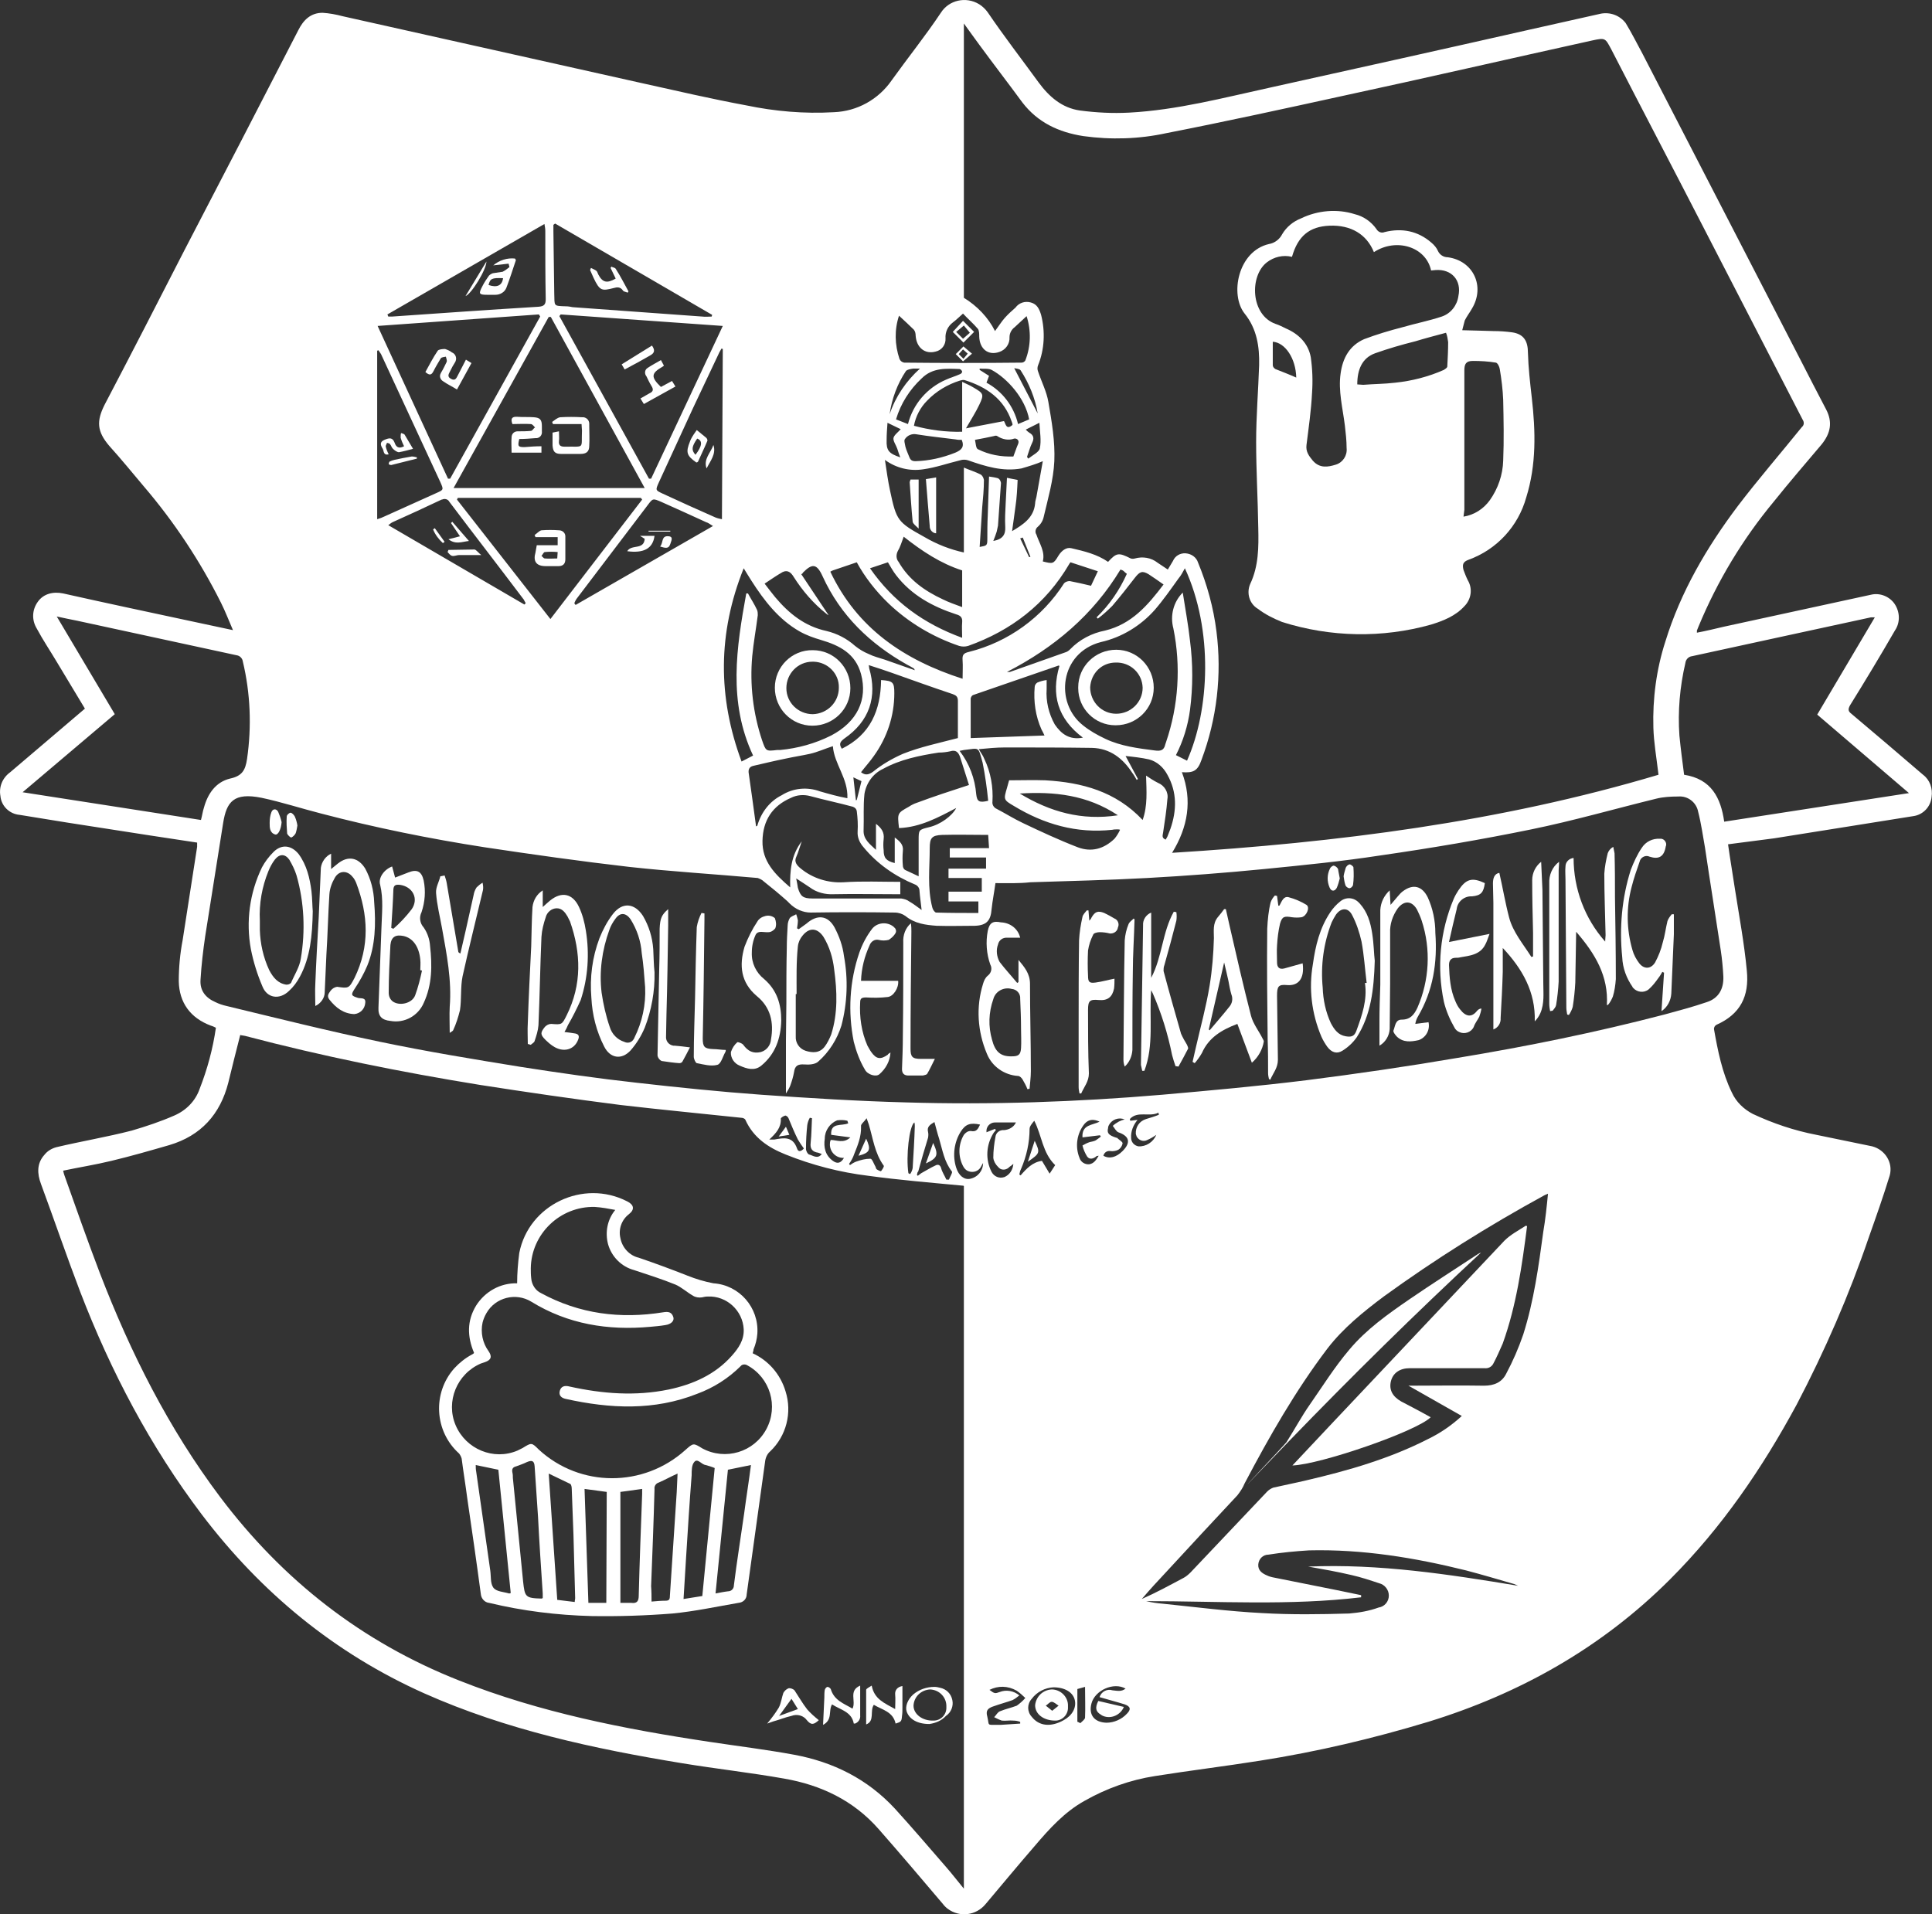 <?xml version="1.0" encoding="utf-8"?>
<!-- Generator: Adobe Illustrator 21.1.0, SVG Export Plug-In . SVG Version: 6.00 Build 0)  -->
<svg version="1.1" id="Layer_1" xmlns="http://www.w3.org/2000/svg" xmlns:xlink="http://www.w3.org/1999/xlink" x="0px" y="0px"
	 viewBox="0 0 452.8 448.7" style="enable-background:new 0 0 452.8 448.7;" xml:space="preserve">
<rect x="0" y="0" width="452.8" height="448.7" fill="#333333" stroke="none"/>
<style type="text/css">
	.st0{fill:#FFFFFF;}
</style>
<title>logo</title>
<g id="_2Q0kFe.tif">
	<path class="st0" d="M405,197.9c0.5,3.6,1.1,7,1.6,10.4c1,6.4,2.2,12.8,2.8,19.2c0.6,6-1.5,10.2-7.1,12.7c-0.4,0.2-0.6,0.6-0.6,1
		c0.9,5.1,1.9,10.2,4.2,14.9c1,2.2,2.8,3.9,4.9,5c4.7,2.2,9.7,3.9,14.9,4.9c4.4,0.9,8.7,1.8,13.1,2.7c3,0.8,4.9,3.8,4.1,6.8
		c-1.5,4.9-3.2,9.7-4.9,14.5c-4.6,13.5-10.3,26.6-16.9,39.2c-8.1,15-17.6,28.9-29.7,41c-16,16-35.2,26.8-56.7,33.4
		c-12.9,3.9-26,7-39.4,9.1c-8.2,1.3-16.4,2.3-24.6,3.6c-5.8,0.9-11.4,2.9-16.5,5.8c-4.7,2.6-8.3,6.6-11.7,10.6
		c-3.9,4.5-7.7,9.1-11.5,13.6c-2.2,2.7-6.1,3.2-8.9,1.1c-0.4-0.3-0.8-0.7-1.1-1.1c-5-5.9-10-11.8-15.1-17.6
		c-5.9-6.7-13.5-10.3-22.1-11.8c-7.9-1.4-16-2.3-23.9-3.6c-20.7-3.4-41.2-7.8-60.5-16.4c-21-9.4-38.2-23.6-52.1-41.9
		c-12.1-16-21.3-33.5-28.5-52.2c-3.2-8.4-6.1-16.9-9.2-25.3c-0.9-2.4-1-4.8,0.8-6.8c0.7-0.9,1.7-1.5,2.8-1.8
		c5.9-1.4,11.9-2.4,17.7-3.9c3.4-1,6.7-2.1,9.9-3.5c2.8-1.2,5-3.4,6-6.3c1.8-4.6,3.1-9.4,3.8-14.3c-0.4-0.2-0.8-0.4-1.2-0.5
		c-4.8-1.8-7.4-5.4-7.5-10.4c0-3.2,0.3-6.5,0.9-9.6c1.1-7.3,2.3-14.6,3.4-21.9c0-0.3,0-0.7,0-1L35,195.8l-19.3-3L4.6,191
		c-2.4-0.2-4.3-2.1-4.5-4.4c-0.4-2.2,0.5-4.3,2.3-5.6c5.8-4.9,11.6-9.9,17.5-14.9c-2.2-3.6-4.3-7.2-6.5-10.8c-1.6-2.7-3.3-5.2-4.8-8
		c-1.2-2-1.1-4.4,0.3-6.3c1.3-1.8,3.5-2.4,5.9-1.9c9.8,2.2,19.7,4.3,29.5,6.4l10.3,2.2c-1-2.3-1.8-4.4-2.8-6.4
		c-4.9-9.8-11-19-18.1-27.3c-2.7-3.2-5.3-6.4-8.1-9.5c-2.9-3.4-3-5.8-1.1-9.6C30.8,82.9,37,70.8,43.2,58.7
		C52.1,41.6,61,24.4,69.9,7.1c1.2-2.4,2.9-4.1,5.7-4.1c1.6,0.1,3.2,0.4,4.7,0.8c23.4,5.2,46.8,10.5,70.2,15.7
		c8.1,1.8,16.3,3.7,24.4,5.2c6.7,1.4,13.6,2,20.5,1.6c5.5-0.2,10.5-3,13.6-7.5c3.8-5.3,7.9-10.4,11.5-15.8c1.9-3,5.9-3.9,9-2
		c0.8,0.5,1.5,1.2,2,1.9c3.8,5.6,7.9,10.9,11.9,16.4c2.5,3.4,5.5,6,9.7,6.6c3.8,0.5,7.6,0.7,11.5,0.5c11.3-0.6,22.2-3.5,33.2-5.9
		c20.3-4.5,40.6-9,60.9-13.6l16.5-3.7c2.2-0.4,4.4,0.4,5.8,2.2c1.4,2.3,2.6,4.7,3.9,7.1c12.3,23.9,24.7,47.8,37,71.7
		c2,3.9,4,7.8,6.1,11.8c1.5,2.9,1.1,5.5-1.1,8.2c-3.8,4.5-7.6,8.9-11.2,13.4c-7.3,8.8-13.2,18.6-17.6,29.2c-0.1,0.3-0.3,0.7-0.4,1
		c0,0.2,0,0.3,0,0.5c2.1-0.4,4.2-0.9,6.3-1.4l34.5-7.5c2.1-0.5,4.3,0.4,5.5,2.1c1.3,1.9,1.4,4.4,0.1,6.3
		c-3.4,5.9-6.9,11.7-10.5,17.5c-0.5,0.9-0.5,1.4,0.3,2c5.6,4.7,11.2,9.5,16.8,14.3c1.6,1.2,2.3,3.2,2,5.2c-0.2,2.3-2,4.2-4.3,4.5
		c-4.8,0.8-9.6,1.5-14.4,2.3l-18.2,2.9L405,197.9z M14.8,274.4c0.1,0.5,0.2,0.8,0.3,1.1c2.7,7.6,5.4,15.3,8.3,22.9
		c7.2,18.7,16.1,36.4,28.2,52.5c14.7,19.5,33.2,34,56,43c18.9,7.5,38.8,11.4,58.8,14.4c6.6,1,13.2,1.8,19.7,3
		c9.2,1.7,17.2,5.7,23.6,12.6c4.1,4.5,8.1,9.2,12.1,13.8c1.4,1.6,2.6,3.2,4.1,5V278c-0.1-0.1-0.3-0.1-0.4-0.1
		c-7.4-0.7-14.7-1.3-22-2.3c-6.6-0.8-13.2-2.5-19.4-5c-4-1.6-7.5-3.9-9.4-8.1c-0.1-0.3-0.6-0.5-1-0.5c-9.4-1-18.9-1.9-28.3-3
		c-11-1.4-22-3-32.9-4.7c-18.5-3-36.9-6.7-55.1-11.5c-0.4-0.1-0.8-0.1-1.1-0.2c-1,3.9-1.9,7.5-2.8,11.2c-1.9,7.4-6.4,12.4-13.8,14.6
		c-4.5,1.3-9,2.6-13.6,3.7C22.4,273,18.6,273.6,14.8,274.4z M388.7,181.6l-0.1-0.8c-0.4-3.4-1-6.8-1.1-10.2
		c-0.2-6.8,0.7-13.7,2.8-20.2c3.6-11.7,9.7-22.1,17-31.8c4.8-6.3,10-12.3,15-18.5c0.5-0.4,0.6-1.1,0.2-1.7
		c-7.6-14.7-15.2-29.5-22.8-44.2c-7.3-14.2-14.7-28.3-22-42.5c-1.5-2.8-1.4-2.9-4.6-2.2c-19.5,4.3-39,8.8-58.5,13
		c-13.7,3-27.4,6-41.2,8.7c-6.4,1.4-13,1.6-19.5,0.7c-5.8-0.9-10.7-3.2-14.3-7.9c-3.3-4.5-6.7-8.9-10-13.4c-1.2-1.6-2.3-3.2-3.7-5.1
		v64.3c3.1,1.9,5.7,4.6,7.3,7.8c0.9-1.2,1.5-2.2,2.3-3.1s1.6-1.6,2.5-2.4c0.8-1.1,2.2-1.6,3.6-1.2c1.5,0.4,2,1.6,2.4,2.9
		c1,3.9,0.8,8.1-0.7,11.8c-0.2,0.5-0.2,1,0,1.5c0.8,2.4,2,4.7,2.4,7.1c0.8,4.6,1.6,9.3,1.4,13.9c-0.2,4.4-1.5,8.8-2.5,13.1
		c-0.2,0.9-0.7,1.7-1.4,2.3c-0.5,0.4-0.7,1.2-0.3,1.8c0.7,2.1,2.1,4,1.5,6.3c2.4,0.6,2.5,0.6,3.7-1.4c0.7-1.1,1.8-2,3-1.7
		c3,0.7,6,1.4,8.6,3.2c2-2.2,2.5-2.2,5.3-0.8c0.3,0.1,0.7,0.1,1,0c1.8-0.5,3.8-0.2,5.3,1c0.8,0.5,1.6,1.1,2.4,1.6
		c0.4-0.7,0.8-1.3,1.2-2c0.5-1.2,1.7-1.9,3-1.8c1.3,0.1,2.5,0.9,2.9,2.2c2.1,5.1,3.6,10.5,4.3,16.1c1.3,10.2,0.1,20.5-3.5,30.1
		c-0.9,2.6-1.9,3.1-4.6,2.9c2.5,6.6,1.4,12.9-2.3,18.9C313.3,197.5,351.5,192.7,388.7,181.6z M233.3,207c-0.3,2.2-0.7,4.2-0.9,6.1
		c-0.2,2.7-1.2,3.8-3.9,3.9c-3,0-6,0.1-9,0c-2.6-0.2-5.1-0.5-7.3-2.3c-0.7-0.5-1.6-0.8-2.5-0.8c-6.6-0.1-13.2-0.1-19.7,0
		c-1.8,0-3.6-0.8-4.9-2.1c-0.2-0.2-0.4-0.4-0.6-0.6c-1.8-1.6-3.6-3.1-5.5-4.6c-0.4-0.4-0.9-0.6-1.4-0.8c-10-0.9-20.1-1.5-30.1-2.6
		c-11.3-1.3-22.6-2.9-33.9-4.6c-12.9-2-25.7-4.6-38.3-7.9c-4.7-1.2-9.3-2.7-14-3.7c-6.5-1.3-8.2,0.9-9,5.9
		c-1.4,8.8-2.8,17.6-4.2,26.5c-0.5,3.4-0.9,6.8-1.1,10.2c-0.2,2.6,1.2,4.3,3.5,5.3c0.8,0.4,1.7,0.7,2.6,0.9c12,2.9,24,5.9,36,8.4
		c11,2.3,22,4.1,33.1,5.9c9,1.4,18,2.7,27.1,3.7c9.7,1.1,19.4,2.1,29.1,2.8c11.3,0.8,22.6,1.5,33.9,1.8c20,0.6,40.1-0.1,60.1-1.8
		c11.3-1,22.5-2,33.8-3.4c11.8-1.5,23.5-3.2,35.2-5.2c16.4-2.7,32.6-6,48.7-10.2c3.3-0.9,6.7-1.8,9.9-2.9c2.8-0.9,4-3.1,3.9-6
		c-0.1-2-0.3-4.1-0.6-6.1c-1.2-8-2.5-16-3.7-24.1c-0.5-2.8-0.9-5.7-1.6-8.4c-0.4-2.2-2.4-3.8-4.7-3.6c-1.7,0-3.5,0.1-5.1,0.5
		c-9.8,2.4-19.5,5.2-29.3,7.2c-11.7,2.4-23.5,4.4-35.3,6.1c-9.1,1.4-18.2,2.3-27.3,3.2s-18.3,1.6-27.4,2.1s-18.2,0.7-27.4,1
		C238.8,207.1,236.1,207,233.3,207z M425.9,167.5l13.5-22.8c-0.3,0-0.6,0-0.9,0c-14,3-28,6.1-41.9,9.1c-0.9,0.1-1.5,0.8-1.6,1.6
		c-1.3,5.6-1.8,11.3-1.4,17c0.3,3.1,0.7,6.1,1.1,9.2c6.4,1,8.6,5.4,9.4,11l43.3-6.7L425.9,167.5z M5.3,185.7l41.8,6.5
		c0.3-1.1,0.4-2,0.7-2.9c0.9-3.3,2.8-6,6.1-6.8c2.8-0.6,3.6-1.9,4-4.6c1.1-7.6,0.8-15.4-1-22.9c-0.1-0.7-0.7-1.3-1.4-1.4
		c-12.5-2.7-24.9-5.4-37.4-8.1c-1.5-0.3-3-0.6-4.8-1l13.6,22.9L5.3,185.7z M362.8,279.8c-0.5,0.2-0.7,0.3-0.9,0.4
		c-13,7.1-25.6,15-37.6,23.7c-4.8,3.6-9.5,7.4-13.2,12.2c-7.5,9.9-13.6,20.6-19.4,31.6c-0.4,1-1,1.9-1.7,2.8
		c-5.6,6-11.2,12-16.8,18.1c-1.9,2-3.8,4.1-5.6,6.2c3.4-1.5,6.5-3.2,9.7-4.9c0.6-0.3,1.2-0.8,1.7-1.3c6-6.3,12-12.7,18-19
		c0.4-0.4,0.9-0.7,1.4-0.9c2.6-0.6,5.2-1.1,7.7-1.7c9.9-2.3,19.6-5.1,28.6-9.7c2.9-1.4,5.5-3.2,7.9-5.4l-12.5-7.1
		c6.2,0,11.9-0.1,17.7,0c2.4,0,4.2-0.8,5.2-2.8c1.6-3,2.9-6,4-9.2c2.5-7.9,3.6-16,4.7-24.1C362.2,285.8,362.5,282.9,362.8,279.8
		L362.8,279.8z M129.1,74.3h-0.5c-7.4,13.3-14.8,26.6-22.3,40.1h44.8L129.1,74.3z M126.6,74.2l-0.3-0.5l-37.8,2.7l16.5,35.8h0.5
		L126.6,74.2z M152.1,112.2h0.5l16.8-35.8l-38-2.7l-0.3,0.4L152.1,112.2z M107.3,116.7l-0.2,0.4l21.9,28l21.5-28l-0.3-0.4
		L107.3,116.7z M174.9,139.1h0.4c0.7,1.3,1.5,2.5,2.1,3.8c0.2,0.4,0.2,0.9,0.2,1.3c-0.4,3.2-1,6.4-1.3,9.6
		c-0.6,6.7,0.2,13.4,2.3,19.7c0.9,2.6,0.9,2.6,3.5,2.3c0.2,0,0.5,0,0.7,0c4.2-0.4,8.2-1.5,12-3.4c6.1-3.2,8.6-8.4,7-14.4
		c-1.3-4.8-5-6.7-9.4-8c-1.7-0.5-3.4-1.1-5-2c-4.9-2.8-8.3-7.2-11.3-11.9c-0.6-0.9-1.1-1.8-1.8-2.9c-6.1,15.2-6.1,30.2-0.5,45.3
		l2.7-1.4C170.6,164.5,172.6,151.8,174.9,139.1L174.9,139.1z M277.7,133.2c-0.5,0.9-0.9,1.7-1.5,2.4c-1.8,2.5-3.6,5.1-5.6,7.4
		c-3.3,3.7-7.7,6.4-12.6,7.5c-9.6,2.5-10.9,14.2-4.2,19.5c1.6,1.3,3.4,2.3,5.3,3.2c3.6,1.7,7.6,2.2,11.5,2.7c1.4,0.2,2.2,0,2.5-1.4
		c0.1-0.2,0.1-0.4,0.2-0.6c2.9-8.5,3.5-17.7,1.7-26.6c-0.8-3,0-6.2,2.2-8.4c0.6,3.9,1.3,7.6,1.7,11.3c0.7,5.4,0.7,10.8,0,16.2
		c-0.5,3.7-1.6,7.3-3.3,10.6l2.6,1.3C283.5,166.4,284.4,147.7,277.7,133.2z M266.7,182.6l-0.3,0.2c-0.3-0.5-0.6-1.1-1-1.6
		c-2.2-3.4-5.2-5.8-9.5-5.9c-6.8-0.1-13.6-0.1-20.4-0.1c-2,0-4,0.2-6.1,0.4c0.5,0.9,1,1.5,1.3,2.3c1.5,3.1,2.1,6.6,1.9,10
		c-0.1,0.7,0.3,1.4,1,1.7c2.1,1.1,4,2.3,6.1,3.3c4.2,2,8.5,4,12.9,5.7c3.2,1.2,6.1,0.4,8.6-2c0.5-0.6,1-1.4,1.3-2.1
		c-0.2-0.1-0.4-0.1-0.6-0.1c-0.4,0-0.8,0-1.2,0.1c-8.4,0.9-16-1.3-23.1-5.6c-2.4-1.4-2.4-1.5-1.6-4.2l0.5-1.8c2.9,0,5.7-0.1,8.5,0
		c8.6,0.5,16.5,2.6,22.8,9.3c1.2-3.4,0.9-6.8,0.8-10.4c0.9,0.6,1.8,1.2,2.8,1.7c1.5,0.6,2.5,2.2,2.2,3.8c-0.2,2.6-0.6,5.2-1,7.8
		c-0.1,0.7-0.4,1.3,0.6,1.7c0.1-0.2,0.3-0.5,0.4-0.7c0.2-0.6,0.5-1.2,0.7-1.8c1.5-4.3,1.6-8.6-0.7-12.7c-0.9-1.7-2.4-3.1-4.3-3.6
		c-1.8-0.4-3.6-0.6-5.5-0.8L266.7,182.6z M187.9,197.2c-0.5,1.4-0.8,2.6-1.3,3.7s0.1,1.9,1.1,2.7c2.8,2.3,6.4,3.4,10,3.2
		c4.4-0.3,8.8-0.1,13.3-0.1v2.9h-1.5c-4.7,0-9.4-0.1-14.1,0c-2,0.1-4-0.4-5.6-1.6c-1-0.7-2-1.3-3.2-2.1c0.2,0.9,0.3,1.6,0.4,2.2
		c0.6,2,1.2,2.5,3.4,2.5c6.9,0,13.9,0,20.8,0c0.7,0.1,1.4,0.3,1.9,0.7c0.9,0.5,1.8,1.2,2.9,2c-0.2-1.8-0.4-3.1-0.5-4.5
		c0-0.7-0.5-1.3-1.1-1.5c-4.6-1.9-8.8-4.8-12-8.7c-0.9-1-1.5-2.3-1.4-3.7c0.1-1.6,0-3.2-0.2-4.8c-0.1-0.5-0.4-0.8-0.9-1
		c-3.3-0.9-6.7-1.6-10-2.5c-1.5-0.4-3.1-0.3-4.5,0.4c-4.4,1.9-6.6,5.3-6.7,10.1s2.9,7.8,6.5,10.9
		C185.1,204.1,185.4,200.5,187.9,197.2L187.9,197.2z M355.8,371.7c-0.3-0.1-0.6-0.3-0.9-0.4c-3.8-1.1-7.5-2.2-11.3-3.2
		c-12.1-3-24.3-5-36.8-4.7c-3.2,0.2-6.4,0.5-9.5,1c-1.3,0-2.3,1-2.4,2.3c-0.1,1.4,0.9,2.1,2.1,2.6c0.4,0.2,0.8,0.3,1.2,0.4l15,3
		c1.9,0.4,3.9,0.8,5.8,1.2l0,0.5c-16.7,2-33.6,0.9-50.4,0.9c1.3,0.3,2.6,0.5,3.9,0.6c7.8,0.8,15.5,1.8,23.3,2.2
		c6.8,0.4,13.6,0.3,20.4,0.1c2.4-0.2,4.7-0.6,6.9-1.4c1.4-0.2,2.4-1.4,2.4-2.8c0-1.4-1-2.6-2.3-2.9c-2.1-0.7-4.2-1.4-6.4-1.9
		c-3.4-0.8-6.8-1.4-10.2-2C323.2,366.5,339.5,369,355.8,371.7z M225.9,109.6c1.4,0.6,2.7,1,3.9,1.6c0.5,0.3,0.7,0.8,0.8,1.3
		c0,2.1-0.2,4.3-0.4,6.4c-0.2,3.1-0.4,6.2-0.6,9.3c1.7-0.3,1.8-0.3,1.8-1.9c0-1.8,0-3.6,0.1-5.5c0.1-3,0.2-6,0.3-9.1
		c0.7,0.1,1.4,0.2,2.1,0.4c0.4,0.2,0.6,0.6,0.7,1.1c-0.2,3.3-0.5,6.6-0.7,10c-0.1,0.5-0.2,1-0.3,1.4c-0.2,0.7-0.5,1.4-0.8,2.2
		c2.2-0.4,2.9-1.5,2.8-3.3s0-3.6,0.1-5.5s0.2-3.9,0.3-6l2.5,0.5c-0.1,2.2-0.2,4.2-0.5,6.2s-0.5,3.9-0.8,5.8c2.5-1.5,5.1-3.1,5.4-6.5
		c0-0.5,0.2-1,0.3-1.5c0.5-2.8,1-5.7,1.5-8.4c-1.6,0.7-3.3,1.2-5,1.7c-4.4,0.8-8.5-0.5-12.5-1.9c-0.6-0.2-1.3-0.2-1.9,0
		c-2.9,0.7-5.7,1.7-8.6,2.1c-3.2,0.5-6.4-0.3-9-2.2c0.4,2.6,0.7,4.9,1.2,7.2c1.5,7.1,1.8,7.4,8.1,10.9c2.9,1.7,6,2.9,9.2,3.6
		L225.9,109.6z M130.1,52.4l-0.4,0.3c0,0.5,0,1,0,1.5c0.1,4.9,0.1,9.8,0.2,14.6c0.1,3-0.3,2.9,2.8,3c0.5,0,1,0.1,1.5,0.2l30.4,2.2
		c0.7,0.1,1.5,0,2.2,0l0.1-0.4L130.1,52.4z M227.1,184c-0.6-2-1.4-4.3-2.1-6.6c-0.4-1.1-1-1.7-2.3-1.3c-0.9,0.2-1.8,0.3-2.7,0.3
		c-4.5,0.7-9,1.6-13,3.8c-2.4,1.1-4,3.4-4.4,5.9c-0.3,2.8-0.1,5.6-0.2,8.5c-0.1,2.1,1.4,3.2,2.9,4.6v-6.1c1.3,1,2,2,1.8,3.6
		c-0.1,0.9-0.1,1.7,0,2.6c0,1.8,0.6,2.5,2.6,3v-6c1.2,0.9,2.1,1.7,1.9,3.2c-0.1,1.1-0.1,2.3,0,3.4c0,0.4,0.2,0.8,0.5,1
		c1,0.5,2,0.9,3.2,1.5c0-3,0-5.7,0-8.4c0-2.5,0-2.5,2.4-3.1c2.7-0.6,5.5-2.7,6.4-4.5c-4.2,2.2-8.4,4.5-13.4,4.7
		c-0.4-3.5-0.4-3.5,2.3-5c0.6-0.4,1.2-0.7,1.8-0.9C218.8,186.7,222.8,185.4,227.1,184L227.1,184z M250.9,131.8
		c-0.1,0.1-0.2,0.2-0.3,0.4c-5.5,9.4-13.6,15.6-23.7,19.2c-0.7,0.2-1.4,0.2-2.1,0c-6.2-2.1-11.9-5.5-16.6-10
		c-2.9-2.8-5.5-6.1-7.4-9.6l-5.6,1.9c-0.2,0.1-0.3,0.1-0.6,0.3c6.3,13.3,17.3,20.7,31,25.1c0-1.6,0.1-3,0-4.3s0.2-1.7,1.5-2
		c9.2-2.3,17.2-8.1,22.3-16.1c0.3-0.3,0.8-0.5,1.3-0.5c1.6,0.3,3.3,0.7,5,1.1l1.6-3.4L250.9,131.8z M90.8,73.7l0.2,0.5
		c0.3,0,0.6,0,0.9,0c11.4-0.8,22.9-1.6,34.3-2.3c1.4-0.1,1.7-0.6,1.7-1.8c-0.1-5.3-0.1-10.7-0.1-16c0-0.5-0.1-1-0.2-1.6L90.8,73.7z
		 M224.5,173c0-2.7,0-5.7,0-8.7c0-1-0.4-1.3-1.2-1.6c-4.8-1.6-9.5-3.3-14.3-5c-1.7-0.6-3.5-1.2-5.4-1.8c0.1,0.4,0.1,0.6,0.1,0.7
		c2,6.8,0,12.5-5.8,16.5c-0.9,0.7-1.4,1.2-0.6,2.4c6.7-3.3,9.1-9,9.2-16.1c2.8,0.2,3.1,0.5,3.1,3.1c0,5.3-1.7,10.4-4.8,14.7
		c-0.9,1.3-2,2.5-3,3.8c1,0.8,1.8,0.6,2.8-0.1c2.1-1.7,4.5-3.1,7-4.2C215.6,175.1,219.9,174.2,224.5,173L224.5,173z M88.4,121.7
		c0.7-0.2,1.2-0.4,1.6-0.6l12.2-5.5c1.8-0.8,1.8-0.8,1-2.6c-4.6-10-9.3-20-13.9-30c-0.2-0.3-0.4-0.6-0.6-0.9l-0.3,0.1V121.7z
		 M169.4,81.8l-0.3-0.1c-0.2,0.4-0.5,0.8-0.7,1.3c-2,4.2-4,8.5-6,12.7c-2.7,5.8-5.3,11.6-8,17.4c-0.8,1.8-0.8,1.8,0.9,2.6
		c4.1,1.9,8.3,3.8,12.4,5.6c0.5,0.2,1,0.3,1.5,0.4L169.4,81.8z M253.8,172.9c-5.9-4.4-7.5-10.1-5.5-16.8c-0.1-0.1-0.2-0.1-0.2-0.1
		c-6.7,2.3-13.3,4.6-20,6.9c-0.3,0.1-0.5,0.4-0.6,0.8c0,3.1,0,6.2,0,9.3l17.3-0.6c-0.2-0.5-0.5-1-0.7-1.4c-1.4-3.1-1.9-6.6-1.6-10
		c0-0.4,0.3-0.8,0.6-1c0.7-0.3,1.4-0.5,2.2-0.6c0,0.8,0,1.4,0,2.1c-0.2,2.9,0.5,5.8,1.9,8.3C248.7,172,250.6,173.5,253.8,172.9
		L253.8,172.9z M134.6,141.4l0.3,0.4l32.2-18.5c-0.8-0.5-1.2-0.8-1.6-0.9c-3.5-1.6-7-3.2-10.6-4.8c-1.9-0.8-1.9-0.8-3.1,0.8
		l-16.7,22C134.9,140.7,134.7,141.1,134.6,141.4z M122.9,141.7l0.3-0.3c-0.1-0.3-0.3-0.5-0.4-0.8c-5.8-7.7-11.7-15.3-17.5-23
		c-0.3-0.6-1.1-0.8-1.7-0.5c0,0-0.1,0-0.1,0c-3.8,1.8-7.7,3.6-11.5,5.3c-0.4,0.2-0.7,0.5-1,0.7L122.9,141.7z M195.2,174.9
		c-1.9,0.6-3.6,1.4-5.4,1.8s-3.8,0.7-5.6,1.1c-2.5,0.5-5,1.1-7.6,1.7c-1,0.2-1.3,0.9-1.1,1.9c0.3,1.9,0.5,3.8,0.8,5.7
		c0.3,2.2,0.6,4.4,0.9,6.6c0.2-0.1,0.3-0.1,0.3-0.2c0.9-3.1,2.9-5.7,5.7-7.1c2.7-1.7,6-2,9-0.9c2.1,0.6,4.2,1.2,6.4,1.6
		C198.8,182.4,195.5,179.1,195.2,174.9L195.2,174.9z M214.4,157.1c-0.1-0.3-0.2-0.4-0.2-0.4c-0.5-0.3-1-0.6-1.6-0.9
		c-8.7-4.9-15.6-11.5-19.8-20.7c-1.4-3.1-2.5-3-4.6-0.9c-0.1,0.1-0.1,0.2-0.1,0.2l-0.3,0.2l6.4,9.6c-0.2-0.1-0.4-0.2-0.6-0.4
		c-3-2.4-5.5-5.3-7.6-8.6c-0.6-1-1.4-1.7-2.6-1.1c-1.4,0.8-2.7,1.7-4.2,2.7c0.9,1.2,1.7,2.2,2.5,3.2c3.2,3.8,6.9,6.8,12,7.9
		c2.5,0.6,4.8,1.8,6.7,3.5c1,0.8,2,1.4,3.2,1.9c1.2,0.6,2.5,0.9,3.7,1.3L214.4,157.1z M236,157.5c0.2,0,0.5,0,0.7,0
		c4.3-1.5,8.7-3.1,13-4.6c0.4-0.1,0.8-0.4,1.1-0.7c2.2-2.3,5.1-3.8,8.2-4.4c6.2-1.5,10-5.9,13.7-10.8c-1.3-0.9-2.4-1.7-3.5-2.4
		c-1.5-0.9-2.1-0.6-3.2,0.8c-1.7,2.2-3.5,4.5-5.3,6.6c-1.1,1.1-2.2,2.1-3.4,3l-0.3-0.3c3-2.9,5.4-6.4,7.1-10.2
		c-0.3-0.2-0.5-0.4-0.7-0.6s-0.5-0.3-0.8-0.4C256.2,144.1,247.1,151.8,236,157.5L236,157.5z M210.7,74c-1.1,3.3-1,6.8,0.1,10.1
		c0.2,0.5,0.6,0.8,1.1,0.9c9.2,0.1,18.3,0.1,27.5,0c0.4,0,0.7-0.2,0.9-0.5c1.3-3.3,1.4-7,0.3-10.4c-1,0.9-1.9,1.8-2.8,2.6
		c-0.7,0.5-1.2,1.4-1.2,2.3c0.1,1.6-0.9,3-2.4,3.5c-2.6,0.9-4.6-0.7-4.7-3.6c0-0.6,0-1.4-0.3-1.8c-1.1-1.3-2.4-2.4-3.5-3.6
		c-0.8,0.7-1.6,1.5-2.4,2.1c-1.2,0.9-1.8,2.3-1.7,3.7c0.1,1.5-0.9,2.8-2.3,3.1c-2.5,0.7-4.5-0.9-4.7-3.7c0-0.5-0.1-1-0.4-1.4
		C213.2,76.3,212.1,75.3,210.7,74z M231.6,195.7c-3.7,0-7.3-0.1-10.8,0c-2.4,0.1-2.9,0.7-2.9,3.1c0,4.6-0.6,9.3,0.6,13.9
		c0.1,0.5,0.6,1.2,0.9,1.2c3.3,0.1,6.5,0.1,9.9,0.1v-2.7h-7v-2.3h7.8v-3.2h-7.8v-2.2h8.8V201h-8.5v-2.2h9.2L231.6,195.7z
		 M225.5,89.5c1,0.5,1.8,0.8,2.6,1.3c2.4,1.4,2.6,1.6,1.4,4.1c-0.8,1.7-1.9,3.4-3.1,5.5l8.9-1.7c0.4,0.6,0.5,2.2,2,0.9
		c0-0.3-0.1-0.6-0.2-0.8c-1.8-5.3-5.9-8.1-11-9.7c-0.4-0.1-0.7,0-1.1,0.1c-2.9,0.9-5.6,2.5-7.7,4.7c-1.6,1.6-2.7,3.7-3.1,5.9
		c3.7,1,7.5,1.5,11.3,1.4L225.5,89.5z M211.8,125.8c-0.5,1.3-0.8,2.4-1.4,3.4c-0.4,0.8-0.4,1.8,0.2,2.5c2.4,4.2,6.1,6.8,10.4,8.8
		c1.4,0.7,2.9,1.2,4.5,1.8v-8.6C220.5,132.1,216.1,129.2,211.8,125.8L211.8,125.8z M225.5,149.5c0-1.4-0.1-2.5,0-3.6
		s-0.3-1.6-1.4-1.9c-5.5-1.8-10.5-4.5-14.1-9.2c-0.7-0.9-1.3-2-1.9-3l-4.2,1.4C209.4,141.1,216.5,146.2,225.5,149.5L225.5,149.5z
		 M262,191.1c-7.2-4.8-15-5.6-23-5.1C246.1,190.3,253.5,192.4,262,191.1L262,191.1z M225.4,103.1c-0.5,0-1,0-1.4-0.1
		c-3.1-0.4-6.1-0.7-9.2-1.2c-1-0.2-2.1,0.2-2.7,1.1c-0.3,0.3,0,1.2,0.1,1.8c0.2,0.8,0.6,1.6,0.9,2.4s0.7,1,1.5,1
		c3.2-0.1,6.3-0.8,9.3-2C225.3,105.5,226.1,104.8,225.4,103.1L225.4,103.1z M212.8,99.4c1.2-4.7,4.5-8.5,8.9-10.4
		c1.1-0.5,2.2-0.8,3.3-1.3c0.3-0.1,0.5-0.4,0.5-0.6c-0.1-0.3-0.3-0.5-0.6-0.6c-3.1-0.1-6.3-0.4-8.9,2.2c-2.8,2.6-4.9,5.9-6,9.6
		L212.8,99.4z M231.2,89.7c3.7,2,6.4,5.5,7.4,9.7l2.6-1.1c-0.9-4.9-5.1-9.6-8.8-11.6c-0.8-0.4-1.8-0.2-2.8-0.3v0.3l2.2,1.4
		L231.2,89.7z M214.9,275.4l0.2,0.2c0.3-0.2,0.5-0.4,0.8-0.6c1.1-0.6,2.2-1.3,3.3-1.8c0.7-0.4,1.2-0.1,1.4,0.7s0.8,1.7,1.2,2.6h0.6
		c0.2-0.6,0.9-1.6,0.7-1.9c-1.8-2.3-2.2-5-3-7.7c-0.4-1.2-0.7-2.5-1.1-3.9c-1,0.6-1.8,1.1-1.5,2.3c0.1,0.4,0.1,0.9,0,1.4
		c-0.8,2.6-1.6,5.3-2.3,7.9C215,274.7,215,275,214.9,275.4z M224.9,176c2.3,3,3.6,6.5,3.9,10.2c0.2,1.7,0.7,2,2.8,1.5
		c-0.3-3-0.7-5.9-1.3-8.9c-1.1-4-0.7-3.4-4.4-3L224.9,176z M237.5,107c0.4-1,0.7-2,1.1-2.9s-0.3-1.4-0.9-1.3c-1.3,0.5-2.8,0.2-4-0.6
		c-0.1-0.1-0.5-0.1-0.7,0c-1.4,0.3-2.8,0.6-4.5,0.9c0.2,0.8,0.2,2,0.7,2.2C231.8,106.6,234.6,107.1,237.5,107L237.5,107z
		 M247.3,273.1c-3-2.9-3.1-6.9-4.9-10.4c-0.5,0.6-1.1,1.3-1.1,1.9c0,3.2-0.7,6.4-2,9.4c-0.2,0.4-0.3,0.8-0.4,1.3l0.3,0.2
		c1.4-1.6,2.8-3.1,5-3.4l1.8,3L247.3,273.1z M199,272.8l0.2,0.3c0.4-0.3,0.9-0.6,1.4-0.8c1.1-0.4,2.2-0.7,3.4-0.7
		c0.4,0,0.8,1.2,1.2,1.9c0.1,0.2,0.1,0.5,0.3,0.6c0.3,0.2,0.9,0.5,1,0.4c0.3-0.4,0.8-1.1,0.6-1.3c-2.1-2.9-2.5-6.4-3.5-9.7
		c-0.1-0.3-0.2-0.6-0.5-1.4c-0.6,0.9-1.4,1.4-1.3,1.9c0.1,2.4-0.8,4.5-1.6,6.5C199.9,271.4,199.5,272.1,199,272.8L199,272.8z
		 M233.2,264.6l0.2,0.3c-0.2,0.2-0.3,0.4-0.5,0.6c-1.8,2.8-2,6.3-0.5,9.2c0.6,1.1,1.8,1.6,3,1.2c1.2-0.5,2-1.7,2.1-3.1
		c-0.3,0.3-0.6,0.5-0.9,0.7c-0.6,0.7-1.7,0.9-2.4,0.3c-0.1-0.1-0.2-0.2-0.3-0.3c-0.6-0.6-1-1.3-1.1-2.1c0-1.7,0.2-3.3,0.5-4.9
		c0.1-1,1-1.7,2-1.6c1.2-0.1,2.3-0.7,2.8-1.8h-4.7c-1.1-0.1-2.1,0.7-2.2,1.8c0,0.2,0,0.3,0,0.5L233.2,264.6z M246.9,395.5
		c-2,0.1-3.9,1.1-5.1,2.7c-1.1,1.2-1.1,3,0,4.2c1.7,2.2,4.5,2.5,7.5,0.8c2-1.1,3-2.9,2.6-4.7S249.6,395.5,246.9,395.5L246.9,395.5z
		 M231.9,396.1c1.2,0.9,1.3,0.9,2.4,0.5c1.5-0.6,3.3-0.3,4.6,0.8c-0.5,0.4-1,0.8-1.6,1.1c-1.4,0.5-2.9,0.9-4.3,1.4
		c-1.6,0.5-2,1.1-1.6,2.5c0.5,2.1-0.2,1.9,2.3,1.9c0.3,0,0.5,0,0.8,0l4.6-0.3v-0.4c-0.5-0.2-1.1-0.3-1.6-0.3c-0.9-0.1-1.8,0.1-2.7,0
		c-0.6-0.2-1.2-0.5-1.8-0.8c0.5-0.5,0.8-1.2,1.4-1.4c1.2-0.5,2.6-0.8,3.9-1.3c0.7-0.5,1.4-1.1,2-1.8c-0.6-0.6-1.3-1.2-2-1.7
		C236.2,395.1,233.9,395.1,231.9,396.1L231.9,396.1z M263.8,395.8c-2.8-1.6-7.2,0.4-8,3.5c-0.7,2.7,0.7,4.4,3.5,4.5
		c1.8,0,3.6-0.8,4.8-2.1c1-1,0.9-1.7-0.5-2.2c-1.9-0.6-3.9-1.1-5.9-1.7c0.4-1.3,1.8-2,3-1.6c0,0,0,0,0,0
		C261.8,396.3,262.8,396.6,263.8,395.8L263.8,395.8z M230.4,272.6l-0.4,0.7c-0.5,1.2-1.9,1.7-3.1,1.2c-0.5-0.2-0.9-0.6-1.2-1.2
		c-1.2-2.3-1.1-5.1,0.2-7.3c0.4-0.5,0.9-0.9,1.6-0.9c1.4,0.3,1.7-0.5,2.2-1.5c-2.3-0.5-3.4-0.1-4.5,1.6c-1.6,2.5-2,5.7-1.1,8.5
		c0.6,1.9,1.9,2.9,3.3,2.6C229.2,275.9,230.4,274.4,230.4,272.6z M257.7,262.9c-1.4-0.6-2.5-0.6-3.5,0.5c-1.8,2.2-2.3,5.3-1.2,8
		c0.3,1,1.3,1.6,2.3,1.5c1.1-0.2,1.6-1,2.2-2c-0.4,0.1-0.5,0-0.5,0.1c-0.7,0.6-1.6,0.9-2.2,0.1c-0.5-0.8-0.9-1.7-1.1-2.6
		c0.5-0.3,1.1-0.6,1.7-0.8c0.5-0.1,1-0.2,1.4-0.4c0.4-0.3,0.9-0.6,1.2-0.9l-0.2-0.3l-4.1,0.5C253.5,263.5,256.1,263.8,257.7,262.9z
		 M198.8,263.3l-0.2-0.6c-0.8-0.2-1.6-0.2-2.4-0.1c-1.7,0.7-2.9,2.4-2.9,4.3c-0.3,2,0.1,3.9,1.9,5.2c1.1,0.8,1.9,0.5,2.6-0.7
		c-1.7,0.1-3.2-1.2-3.3-3c0-0.4,0-0.8,0.2-1.2c1.4,0,3,0.9,4.6-0.6l-4.5-0.6C194.6,263,197.3,264,198.8,263.3L198.8,263.3z
		 M180.3,267.1c0.4,0,0.8,0,1.2,0c2.2-0.4,4.3-0.8,5.3,2.1c0.3,1,1.1,0.6,1.6,0c-0.5-0.7-1-1.4-1.4-2.1c-0.8-1.6-1.5-3.3-2.2-5
		c-0.1-0.3-0.6-0.7-0.8-0.6c-0.4,0.1-1,0.5-1,0.7C183.1,264.3,181.9,265.6,180.3,267.1z M266.6,262.5c-1,1.2-1.6,2.7-1.5,4.2
		c0,1,0.7,1.8,1.7,2c1.8,0.1,3.5-1,4.2-2.7c-0.7,0.5-1.4,0.9-2.1,1.2c-0.9,0.5-2,0.1-2.5-0.8c-0.1-0.2-0.1-0.4-0.2-0.6
		c-0.1-1.6,0.8-3,2.4-3.5c1-0.3,2-0.6,3-1l-0.1-0.5c-2.1,1.1-4.9-0.5-6.7,1.5l0.1,0.4L266.6,262.5z M258.6,270.9
		c1.4,0.8,3,0.4,4.5-1.1c2-2,1.6-3.5-1-4.4c-0.5-0.2-0.9-1-1.3-1.5c0.4-0.4,0.9-0.7,1.4-1c0.4-0.2,0.9-0.4,1.4-0.5
		c-1.4-0.6-3,0-3.7,1.3c-0.1,0.2-0.2,0.4-0.2,0.7c-0.3,1.2,0.1,1.7,2,2.3c0.1,0,0.2,0,0.2,0.1c0.4,0.4,1.2,0.8,1.2,1.2
		c-0.1,0.6-0.5,1.2-1,1.5c-0.6,0.3-1.3,0.4-1.9,0.3C259.5,269.7,258.8,270.1,258.6,270.9C258.6,270.9,258.6,270.9,258.6,270.9
		L258.6,270.9z M215.6,86.4c-0.5,0-1.1,0-1.6,0c-0.6,0.1-1.4,0.2-1.7,0.6c-2,3-3.3,6.5-3.8,10.1C209.9,92.9,212.4,89.3,215.6,86.4
		L215.6,86.4z M240.7,107.1l0.3,0.4c1-0.8,2.5-1.5,2.7-2.4c0.4-1.9,0-3.9-0.1-6l-3.2,1.6c0.3,0.3,0.5,0.5,0.8,0.7
		c1.1,0.6,1.2,1.4,0.7,2.4S241.1,106,240.7,107.1z M208,99.1c-0.1,1.4-0.2,2.7-0.2,4c-0.1,2.5,0.5,3.2,3.2,4.1
		c-0.3-0.7-0.5-1.4-0.7-2c-0.3-0.9-1-1.8-0.9-2.5s1.1-1.4,1.7-2.1L208,99.1z M252.6,403.6l0.6,0.3c0.4-0.4,1.1-0.9,1.1-1.3
		c0.1-2.3,0-4.7,0-7.2l-1.8,0.5V403.6z M212.9,275l0.4,0.2c0.3-0.4,0.5-0.9,0.6-1.4c0.2-3.3,0.4-6.5,0.5-9.8c0-0.3,0-0.6-0.1-0.9
		C213.1,263.9,212.3,271,212.9,275z M243.2,96.9c-0.6-3.6-2-7-4-10.1c-0.3-0.4-1.1-0.4-1.5-0.5L243.2,96.9z M192.6,270.5
		c-0.3-0.1-0.5-0.2-0.8-0.3c-1.4-0.2-2-0.9-1.8-2.4c0.2-1.9,0.2-3.8,0.3-5.7l-0.5-0.1c-0.3,0.5-0.5,1.1-0.6,1.7
		c-0.2,1.9-0.3,3.7-0.3,5.6c0,0.5,0.4,1.2,0.7,1.3C190.5,270.8,191.6,271.8,192.6,270.5z M200.6,187.6l0.2-0.1l1.1-4.4l-1.9-0.9
		L200.6,187.6z M239.7,126l-0.6,0.2l2.1,4.4l0.3-0.1L239.7,126z"/>
	<path class="st0" d="M176.4,317.2c3.7,1.7,6.5,4.9,7.7,8.9c1.6,5,0.2,10.5-3.6,14.1c-0.7,0.6-1.1,1.5-1.2,2.5
		c-1.4,10.3-2.9,20.7-4.3,31c0,1.1-0.8,1.9-1.9,2c-5.2,0.9-10.3,2-15.5,2.5c-6.3,0.5-12.6,0.7-18.9,0.6c-8.1-0.2-16.2-1.2-24.1-3.1
		c-1-0.1-1.8-1-1.9-2c-1-7.5-2.1-15.1-3.2-22.6c-0.4-3.1-0.9-6.1-1.3-9.2c-0.1-0.4-0.3-0.8-0.6-1.2c-5.8-5.2-6.3-14.2-1.1-20
		c1.2-1.3,2.6-2.4,4.1-3.2c0.2-0.1,0.4-0.2,0.5-0.4c-1.6-3.8-1.7-7.5,0.5-11.1c2.1-3.3,5.7-5.3,9.6-5.2c0-2.4,0.2-4.8,0.5-7.1
		c2.2-11.3,15-17.4,25.3-12.1c1.6,0.8,1.8,1.9,0.4,3c-1.7,1.3-2.5,3.5-2,5.6c0.4,2.2,2.1,4.1,4.3,4.6c3.8,1.3,7.6,2.7,11.4,4.2
		c2,0.8,4,1.4,6.1,1.8c6.1,0.4,10.7,5.7,10.3,11.8c-0.1,1.3-0.4,2.5-0.9,3.7C176.6,316.6,176.5,316.8,176.4,317.2z M144.2,283.6
		c-1.6-0.3-3.2-0.6-4.8-0.7c-8.1-0.2-14.9,6.3-15,14.4c0,0.8,0,1.5,0.1,2.3c0.1,1.5,1,2.9,2.3,3.5c9,4.9,18.6,6.1,28.6,4.5
		c1.2-0.2,2-0.1,2.4,1.1c0.3,0.9-0.5,1.7-1.9,1.9c-1.2,0.2-2.4,0.3-3.5,0.4c-9.9,0.9-19.3-0.6-27.9-5.9c-3.6-2.2-8.4-1-10.5,2.7
		c-0.4,0.7-0.7,1.4-0.9,2.2c-0.5,2.3,0,4.8,1.4,6.7c0.9,1.3,0.6,2.1-0.9,2.6c-0.3,0.1-0.6,0.2-0.9,0.3c-5.6,2.4-8.3,8.9-5.9,14.5
		c2.4,5.6,8.9,8.3,14.5,5.9c0.4-0.2,0.8-0.4,1.2-0.6c2.1-1.3,2.1-1.3,3.8,0.4c9.7,8.9,24.5,8.9,34.3,0.1c1.9-1.7,1.9-1.7,4-0.4
		c5.4,2.9,12.1,0.9,15-4.5c2.9-5.4,0.9-12.1-4.5-15c-0.5-0.3-1.2-0.2-1.5,0.2c-2.9,2.9-6.4,5.1-10.2,6.5c-10.1,4-20.4,3.5-30.8,1.2
		c-1-0.2-1.7-0.8-1.4-1.9s1.2-1.3,2.3-1c7.7,1.7,15.4,2.3,23.2,0.7c5.7-1.2,10.9-3.5,14.8-7.9c1.6-1.8,2.9-3.7,2.8-6.2
		c-0.2-4.4-4-7.9-8.4-7.7c-0.5,0-1,0.1-1.4,0.2c-0.7,0.1-1.5,0-2.1-0.4c-1.4-0.8-2.7-2-4.1-2.6c-3.2-1.3-6.4-2.3-9.7-3.4
		c-3-0.8-5.3-3.2-6.1-6.1C141.8,288.9,142.3,285.9,144.2,283.6L144.2,283.6z M127.2,374.6c0-0.4,0-0.8,0-1.1
		c-0.4-6-0.8-11.9-1.1-17.9c-0.3-4-0.5-7.9-0.8-11.9c-0.1-1.3-0.6-1.5-1.8-1c-0.8,0.4-1.7,0.7-2.5,1c-0.8,0.2-1.1,0.6-0.9,1.5
		c0.1,0.4,0.1,0.8,0.1,1.2c0.8,8.1,1.6,16.2,2.4,24.3c0.4,3.6,0.5,3.9,4.3,4C127,374.7,127.1,374.6,127.2,374.6L127.2,374.6z
		 M167.5,344.1c-0.7-0.3-1.4-0.5-2.1-0.7c-1-0.1-1.9-1.7-2.7-0.7c-0.6,0.7-0.6,2-0.6,3.1c-0.5,6.4-0.9,12.8-1.3,19.2
		c-0.2,3.2-0.4,6.4-0.6,9.8l4.4-0.7L167.5,344.1z M111.5,343.4c0,0.5,0,1,0.1,1.5c1.1,7.7,2.2,15.5,3.3,23.2c0.2,1.4,0,3,0.7,4
		s2.4,1,3.7,1.4c0.1,0,0.2,0,0.4-0.1l-2.9-28.9L111.5,343.4z M152.7,375.4c1.2-0.1,2.2-0.2,3.3-0.2c0.8,0,1-0.3,1-1.1
		c0.5-8.1,1.1-16.2,1.6-24.3c0.1-1.4,0.1-2.9,0.2-4.4c-1.6,0.7-3,1.5-4.4,2.1c-0.7,0.2-1.1,0.9-1,1.5c-0.2,7.6-0.5,15.2-0.8,22.8
		C152.7,373.1,152.7,374.2,152.7,375.4L152.7,375.4z M167.7,373.5c1.1-0.2,2-0.4,2.9-0.5c0.8,0,1.4-0.6,1.4-1.4c0,0,0,0,0,0
		c0.7-5.6,1.6-11.2,2.4-16.8c0.5-3.8,1.1-7.5,1.6-11.4l-5.4,1.1L167.7,373.5z M134.7,375.5c0-0.4,0.1-0.6,0.1-0.9
		c-0.1-5-0.3-9.9-0.4-14.9c-0.1-3.5-0.3-7.1-0.4-10.7c0-0.4-0.1-1.1-0.4-1.2c-1.6-0.8-3.2-1.5-5-2.4l2,29.6L134.7,375.5z
		 M142.2,349.7L137,349l0.9,26.7h4.2L142.2,349.7z M145.4,349.7v26c0.8,0,1.7,0,2.5,0c1.4,0.2,1.8-0.4,1.8-1.7
		c0.2-7.9,0.5-15.9,0.8-23.8c0-0.4,0-0.8,0-1.2L145.4,349.7z"/>
	<path class="st0" d="M209.9,404c-0.6-2.8-3.1-3.2-5.1-4.4c-1,1.4,0.3,3.8-1.8,4.6c0-2.7,0-5.4,0-8.1c0-0.3,0.7-0.6,1.3-1
		c0.6,3.2,3,4.1,5.5,5.5c0-1.3,0.1-2.4,0-3.4s0.5-1.8,1.7-2c0,1.8,0,3.5,0,5.1c0,0.6,0,1.3-0.1,1.9
		C211.3,403.5,211.2,403.6,209.9,404z"/>
	<path class="st0" d="M199.8,400.5c0.9-1.8-1-4.2,1.8-5.4c0,2.5,0,4.8,0,7c0.1,0.8-0.4,1.6-1.2,1.9c-0.1,0-0.2,0-0.3,0
		c-0.5-2.8-3.1-3.2-5.1-4.5c-0.9,1.5,0.2,3.6-2.1,4.8l0.3-6.4c0-0.6,0-1.2,0.1-1.8c0.1-0.3,0.3-0.6,0.6-0.7c0.3,0,0.6,0.2,0.8,0.5
		C195.5,398.6,197.8,399.3,199.8,400.5z"/>
	<path class="st0" d="M191.9,403.2c-1.2,1.1-1.8,1.2-2.8,0c-0.8-1.1-2.3-1.5-3.6-1c-1.4,0.3-2.8,0.9-4.3,1.3l-1.4,0.5
		c1-1.2,1.9-2.4,2.7-3.7c0.6-1.1,0.7-2.4,1.1-3.5c0.3-0.5,0.7-0.9,1.3-1.1c0.5,0,1,0.2,1.3,0.5c1,1.5,1.9,3.1,3,4.5
		C190,401.6,190.9,402.4,191.9,403.2z M187,400.6l-1.5-2.4l-2.9,4L187,400.6z"/>
	<path class="st0" d="M217.8,404.1c-2.9,0-4.7-1.2-5.3-2.9c-0.4-1.2,0.2-2.8,1.5-4c1.4-1.2,3.2-1.8,5-1.8c0.5,0,0.9,0.1,1.3,0.2
		c1.5,0.3,2.6,1.4,2.9,2.9c0.3,1.4-0.3,2.9-1.5,3.7C220.7,403.3,219.3,403.9,217.8,404.1z M221.8,400.1c0.1-2.2-1.6-4-3.8-4.1
		c-2.1,0.1-3.8,1.7-3.9,3.8c0,2,2.1,3.6,4.7,3.5C220.5,403.3,221.9,401.9,221.8,400.1C221.8,400.1,221.8,400.1,221.8,400.1
		L221.8,400.1z"/>
	<path class="st0" d="M342.7,77.4c2.7,0.1,5,0.1,7.3,0.2c1.5,0,2.9,0.1,4.4,0.3c2.7,0.4,3.7,2,3.7,4.8c0.1,3.5,0.5,7,0.9,10.5
		c0.9,7.9,1.1,15.7-1.3,23.4c-1.9,6.8-6.9,12.2-13.5,14.6c-1.4,0.5-1.5,1.2-1.2,2.4c0.3,0.8,0.6,1.6,1,2.4c1.2,2,0.8,4.5-0.8,6.1
		c-2.1,2.3-4.9,3.4-7.8,4.3c-11.4,3.2-23.5,3-34.9-0.6c-2-0.8-4-1.8-5.7-3.1c-2-1.2-2.7-3.7-1.8-5.8c2-4.2,2-8.7,1.9-13.1
		c-0.1-6.8-0.5-13.5-0.5-20.2c0-6,0.5-12,0.7-18c0.1-4.3-0.5-8.5-3.4-12.1c-3.5-4.4-1.6-14.6,5.7-16.3c1.3-0.2,2.5-1.1,3.1-2.3
		c1-1.7,2.6-3,4.4-3.7c3.9-1.9,8.5-2.3,12.6-1c2.1,0.5,3.9,1.8,5.1,3.5c0.4,0.7,1.2,1,1.9,0.7c4-1,7.8-0.3,11,2.5
		c0.6,0.5,1.2,1.2,1.5,1.9c0.4,0.9,1.3,1.5,2.3,1.5c6,0.8,8.8,6.8,5.7,12c-0.5,0.9-1.2,1.8-1.7,2.8
		C343.2,75.6,342.9,76.5,342.7,77.4z M322,59.1c-1.7-4.2-5.4-6.4-10.4-6.2c-4.7,0.2-7.4,2.4-8.8,7.3c-2.1-0.5-4.2,0-5.9,1.3
		c-4.1,3.2-3.8,12.3,2,14.4c0.9,0.3,1.7,0.7,2.5,1.1c3,1.3,5.2,3.5,5.8,6.7c0.4,2.8,0.5,5.6,0.3,8.4c-0.2,4.1-0.8,8.2-1.3,12.2
		c-0.2,1.6,0.6,2.6,1.5,3.7c1.6,1.8,3.5,1.5,5.4,0.9c1.6-0.5,2.7-2.1,2.5-3.9c0-1.7-0.2-3.5-0.4-5.2c-0.5-4.1-1.6-8.2-1-12.3
		c0.5-3.6,2.1-6.5,5.5-8c2.9-1.1,5.9-2,9-2.8c3.1-0.9,6.2-1.5,9.2-2.5c2.1-0.7,3.6-2.6,3.9-4.8c0.8-3.7-1.6-6.4-5.4-6.1l-1,0.1
		C334.2,57.8,327.2,55.7,322,59.1z M343,121.1c2.5-0.4,4.7-1.8,6.2-3.9c1.9-2.7,3-5.9,3.1-9.2c0.2-4.8,0.1-9.6,0-14.3
		c-0.1-2.4-0.4-4.8-0.8-7.2c-0.1-0.6-0.5-1.4-0.9-1.5c-1.8-0.3-3.6-0.4-5.4-0.4c-1.6,0-2,0.7-2,2.2c0,10.9,0,21.8,0,32.7L343,121.1z
		 M318.1,90.1c0.5,0,0.9,0.1,1.4,0.1c2.5-0.2,5-0.2,7.5-0.5c3.9-0.4,7.8-1.4,11.4-3c0.3-0.2,0.8-0.5,0.8-0.8
		c0.1-1.9,0.2-3.8,0.2-5.7c-0.1-0.7-0.2-1.5-0.5-2.2c-2.6,0.7-4.9,1.3-7.2,2c-3.2,0.8-6.3,1.7-9.4,2.8
		C319.2,83.9,318.1,86.7,318.1,90.1L318.1,90.1z M303.8,88.5c-0.1-4.5-2.6-8.2-5.5-8.4c0,1.8,0,3.6,0,5.5c0,0.4,0.3,0.7,0.6,0.9
		C300.4,87.1,302,87.7,303.8,88.5L303.8,88.5z"/>
	<path class="st0" d="M91.9,203.1l0.7,2.6l3.1-1.2c2-0.8,3.1-0.3,3.6,1.9c0.5,2.5,0.3,5-0.5,7.4c-0.6,1.2-0.4,2.6,0.5,3.6
		c0.9,1.3,1.4,2.8,1.5,4.4c0.5,4.5,0.5,9-1.5,13.3c-1.3,3-4.5,4.8-7.8,4.2c-2-0.2-2.9-1.1-2.8-3.1c0.2-6.2,0.5-12.5,0.7-18.7
		c0.1-3.4,0.5-6.7-0.3-10.1C88.6,205.8,90,203.8,91.9,203.1z M98.9,227.5l-0.4-0.1c0-0.8,0.1-1.6,0-2.5c-0.3-3-1.7-5-3.9-5.5
		c-1.9-0.4-2.9,0.2-3.1,2.1c-0.2,3.7-0.4,7.5-0.4,11.2c0,0.8,0.3,1.5,0.9,2c1.6,1.2,4.6,0.5,5.3-1.4C98,231.4,98.5,229.4,98.9,227.5
		L98.9,227.5z M91.7,217.5l0.5,0.2c1.6-1.4,3-2.9,4.3-4.6c1.7-2.5,0.2-5.3-2.8-5.7c-1-0.1-1.4,0.1-1.5,1
		C92.1,211.4,91.9,214.4,91.7,217.5L91.7,217.5z"/>
	<path class="st0" d="M376.6,235.6c0.4-6.8-2.7-12-7.2-17.2c-0.1,4.2-0.1,8.1-0.2,11.9c-0.1,1.9-0.3,3.8-0.6,5.7
		c-0.2,0.7-0.5,1.3-0.9,1.9l-0.4-0.1c-0.1-0.6-0.2-1.1-0.2-1.7c-0.1-10-0.1-20-0.2-30c0-1-0.1-2,0-3c0-1.1,0.9-1.9,1.9-2
		c0,7.2,2.6,14.2,7.4,19.6c0-0.6,0.1-1.1,0.1-1.5c-0.1-4.8-0.3-9.6-0.3-14.4c0.1-1.6,0.4-3.2,0.8-4.8c0.2-0.6,0.7-1.2,1.3-1.5
		c0.1,0.5,0.2,1,0.3,1.5c0.1,3.4,0.1,6.9,0.1,10.3c0.1,6.4,0.2,12.8,0.2,19.2c-0.1,1.4-0.3,2.8-0.7,4.1c-0.3,0.7-0.6,1.3-1.1,1.9
		L376.6,235.6z"/>
	<path class="st0" d="M351.4,204.6c0.8,3.5,1.4,7.1,2.3,10.5s3.3,6.2,5.2,9.2l0.4-0.1c0-1.9,0-3.8,0-5.6c-0.1-4.1-0.2-8.2-0.2-12.3
		c0-1.7,0.8-3.3,2.1-4.3c0.1,2.4,0.2,4.5,0.3,6.6c0.1,7.3,0.1,14.5,0.2,21.8c0,2.4,0.3,4.8-0.7,7.1c-0.3,0.7-0.8,1.4-1.3,1.9
		c0.2-6.9-2.9-12.3-7.5-17.2c0,1.9,0,3.8,0,5.6c-0.1,3.6-0.3,7.2-0.5,10.8c0.1,1.2-0.6,2.3-1.7,2.7c0-2.4,0-4.6,0-6.8
		c0-7.6,0-15.3,0-22.9c0-1.5-0.1-3-0.1-4.5C349.9,205.9,350.2,204.8,351.4,204.6z"/>
	<path class="st0" d="M239.1,219.8c-1,0-2,0-3,0c-1.1-0.1-2,0.6-2.2,1.6c-0.5,1.3-0.3,2.9,0.4,4.1c1.3,1.7,2.7,3.2,4.1,4.9l0.3-0.2
		V225c1.4,1.7,2.7,3.2,2.7,5.6c0,6.8,0.2,13.7,0.2,20.5c0,1.4-0.2,2.8-0.3,4.1l-0.5,0.1c-0.3-0.8-0.7-1.5-1.1-2.2
		c-0.2-0.4-0.7-0.9-1.1-0.9c-3.2-0.2-6.1-2.2-7.3-5.2c-2.2-5.2-2.6-11-0.9-16.4c0.2-0.7,0.5-1.4,1.1-1.9c0.8-0.6,1.1-1.7,0.6-2.6
		c-0.9-2.5-1.1-5.3-0.6-7.9c0.4-1.9,1.2-2.4,3.1-2C236.8,216.3,238.6,217.7,239.1,219.8z M239.3,241.2L239.3,241.2
		c0-2.4-0.1-4.7-0.2-7.1c0.1-1.2-0.8-2.2-2-2.3c-1.8-0.5-3.8,0.5-4.3,2.4c-1.1,3.1-1.2,6.4-0.3,9.5c0.7,2.7,1.9,4,4.7,3.9
		c1.5,0,2-0.4,2.1-1.9S239.3,242.7,239.3,241.2L239.3,241.2z"/>
	<path class="st0" d="M184.2,256.3c0-4.4,0-8.4,0-12.4c0-2.9,0.1-5.8,0.1-8.8c0-4.3,0-8.6,0.1-12.9c0-1.7,0.1-3.5,0.2-5.2
		c0-0.6,0.2-1.3,0.5-1.8c0.3-0.4,1-0.6,1.5-0.9c0.2,0.5,0.3,1,0.4,1.4c0,0.6-0.1,1.3-0.2,1.9l0.4,0.2c0.6-0.4,1.2-0.9,1.8-1.3
		c2.5-2.2,5-2,6.6,0.9c1.1,2.1,1.9,4.3,2.2,6.7c1,5.4,0.8,11-0.6,16.3c-1,3.2-2.9,6.2-5.4,8.4c-0.7,0.7-2.2,0.8-3.3,0.7
		c-1.5-0.1-2.2,0.3-2.4,1.8c-0.2,1.1-0.5,2.1-0.9,3.2C184.9,255.2,184.6,255.7,184.2,256.3z M186.7,233h-0.2c0,3.3,0,6.6,0,9.9
		c-0.1,1.5,0.8,2.9,2.3,3.4c1.6,0.5,3.3,0.6,4.5-1c0.6-0.8,1.1-1.8,1.5-2.8c1.6-5,1.4-10.2,0.7-15.3c-0.3-2.7-1.1-5.3-2.5-7.6
		c-1.4-2.1-3.3-2.3-4.9-0.3c-0.6,0.7-1,1.6-1.1,2.5C186.6,225.6,186.7,229.3,186.7,233z"/>
	<path class="st0" d="M323.3,245.1c0-1.9,0-3.8,0-5.7c0-2.9,0.1-5.7,0.2-8.6c0-5.8,0-11.7,0-17.5c0.1-1.8,0.9-3.4,2.2-4.6l0.2,3.4
		c0.7-0.8,1.2-1.4,1.7-2c0.4-0.5,0.8-0.9,1.2-1.2c2.4-1.8,4.5-1.2,5.8,1.4c1.2,2.6,1.8,5.5,1.8,8.4c0.5,6.9-0.5,13.5-4.1,19.6
		c-0.3,0.5-0.5,1.1-0.6,1.7l3.1-0.4c0.4,1.8-0.6,3.6-2.3,4.2c-1.8,0.4-3.6,0.6-5.1-0.8c-0.4-0.4-1-1.2-0.8-1.5
		c0.4-1,0.4-2.5,1.9-2.5c2,0,2.9-1.1,3.7-2.8c2.8-6.4,3.2-13.7,1-20.4c-0.3-0.9-0.7-1.8-1.1-2.6c-1.2-2.1-3-2.2-4.5-0.3
		c-1.2,1.7-1.9,3.7-1.8,5.8c0,3.9,0,7.9,0,11.8c0,3.6-0.1,7.1-0.1,10.7C325.6,242.8,324.7,244.3,323.3,245.1z"/>
	<path class="st0" d="M123.7,244.7c0-1.6-0.1-3.2,0-4.9c0.2-6,0.5-12,0.8-18c0.1-3.1,0.1-6.1,0.3-9.2c0.2-1.6,1-3,2.4-3.9v3.9
		c0.7-0.6,1.2-1.1,1.7-1.5c2.7-2.2,5.3-1.7,6.8,1.5c0.8,1.7,1.3,3.6,1.6,5.5c0.9,5.5,0.5,11.1-1.2,16.3c-0.9,2-1.9,4-3,5.9
		c-0.2,0.5-0.4,0.9-0.8,1.6c0.9,0.1,1.6,0.2,2.2,0.3c1,0.1,1.4,0.5,1,1.5c-0.9,2.4-3.5,3.1-5.9,1.5c-0.6-0.4-1.2-0.9-1.7-1.4
		c-1.3-1.3-1.3-1.7-0.2-3.1c0.4-0.4,0.9-0.7,1.5-0.7c2.5,0.2,2.5,0.2,3.6-2c3.6-7.2,3.4-14.6,0.8-22c-0.2-0.4-0.4-0.8-0.6-1.2
		c-0.6-1-1.3-1.9-2.5-1.9c-1.2,0-2.3,0.9-2.6,2.1c-0.5,1.5-0.9,3-1,4.6c-0.3,6.9-0.4,13.8-0.7,20.7c-0.1,1.3-0.5,2.5-0.9,3.7
		c-0.1,0.4-0.6,0.6-0.9,0.9L123.7,244.7z"/>
	<path class="st0" d="M73.9,235.8c0-1.9-0.1-3.5,0-5.2c0.2-5.2,0.5-10.4,0.8-15.6c0.2-3.9,0.3-7.7,0.5-11.6c0.2-1.4,1.1-2.7,2.4-3.3
		v3.6c0.6-0.5,1.1-0.9,1.6-1.3c2.4-1.9,4.8-1.4,6.4,1.2c1.3,2.4,2,5.1,2.1,7.9c0.4,5,0.3,10.1-1.6,14.8c-0.8,1.9-1.8,3.7-3,5.5
		c-0.9,1.4-0.8,1.6,0.8,2.1c0.6,0.2,1.9-0.2,1.7,1.2c-0.1,1.4-1.2,2.5-2.6,2.6c-2.5-0.1-4.3-1.5-5.8-3.4c-0.7-0.9-0.1-1.5,0.3-2.1
		c0.4-0.5,0.9-0.8,1.5-0.9c2.7,0.4,2.8,0.4,4.1-2.1c3.6-7.4,3.2-14.8,0.4-22.2c-0.2-0.5-0.5-1.1-0.9-1.5c-1.2-1.5-3.1-1.5-4.1,0.2
		c-0.7,1.2-1.2,2.5-1.3,3.9c-0.3,4.7-0.4,9.4-0.7,14.1c-0.1,3-0.3,5.9-0.4,8.9C76.1,233.9,75.2,235.2,73.9,235.8z"/>
	<path class="st0" d="M290,240c-3.7,1.4-6.7,3.2-8.3,6.8c-0.5,0.9-1.1,1.7-1.7,2.4l-0.5-0.3l0.8-3.5c1.1-4.8,2.4-9.5,3.2-14.4
		c0.6-3.7,0.9-7.4,1-11.1c0-1.7-0.3-3.4,0.9-4.9c0.5-0.6,1-1.2,1.5-1.9h0.4c0.3,1.3,0.6,2.7,0.9,4c1.6,7,3.2,14,5,21
		c0.5,1.9,1.8,3.5,2.7,5.3c0.1,0.2,0.3,0.5,0.3,0.7c-0.3,1.9-1.3,3.7-2.8,5L290,240z M283.3,241.3l0.2,0.2c1.5-1.8,3.1-3.6,4.6-5.5
		c0.7-0.8,0.9-1.9,0.5-2.9c-0.3-1-0.5-2.1-0.7-3.2c-0.3-1.3-0.6-2.7-1-4.3L283.3,241.3z"/>
	<path class="st0" d="M275.5,249.9c-0.3-0.9-0.6-1.8-0.8-2.6c-1-5-2.5-9.8-4.5-14.4c-0.1-0.2-0.2-0.4-0.4-0.8
		c-0.5,6.5,0.7,12.9-1.6,18.9h-0.5c-0.1-0.5-0.2-0.9-0.3-1.4c0.2-10.9,0.3-21.8,0.5-32.7c-0.1-1.3,0.7-2.5,1.9-3v15.3
		c2.6-4.9,2.6-10.7,5.3-15.5l0.6,0.1c0.1,0.7,0.1,1.3,0,2c-0.9,3.5-1.8,6.9-2.8,10.4c-0.2,0.5-0.2,1-0.2,1.4
		c1.3,4.9,2.7,9.8,4.1,14.7c0.4,0.9,0.9,1.8,1.4,2.6c0.1,0.3,0.4,0.8,0.2,1c-0.7,1.4-1.5,2.8-2.2,4.1L275.5,249.9z"/>
	<path class="st0" d="M322.2,225.2c-0.2,6.8-0.9,12.7-4.2,17.9c-0.9,1.3-2.1,2.4-3.4,3.2c-1.3,0.8-2.5,0.4-3.5-0.9
		c-0.5-0.7-1-1.5-1.4-2.4c-2.3-5.4-3-11.3-2-17c0.6-4.3,1.6-8.5,4.1-12.2c0.6-0.9,1.4-1.8,2.3-2.5c1.3-1.1,3.2-1,4.4,0.3
		c0.1,0.1,0.1,0.1,0.2,0.2c1.8,2,2.5,4.4,2.9,7S322,223.6,322.2,225.2z M319.9,230.4h0.4c-0.4-3.2-0.6-6.5-1.2-9.7
		c-0.5-2.2-1.2-4.3-2.2-6.2c-0.9-1.8-2.6-1.8-3.8-0.1c-0.4,0.6-0.7,1.2-1,1.8c-1.9,4.9-2.6,10.1-2.1,15.3c0.1,2.9,0.7,5.7,1.9,8.3
		c0.8,1.5,1.7,2.8,3.5,3.1c1.2,0.2,2,0.1,2.5-1.3C319.2,238,320.5,234.4,319.9,230.4L319.9,230.4z"/>
	<path class="st0" d="M153.4,227.9c0.1,4.4-0.7,8.9-2.3,13c-0.8,1.9-1.9,3.7-3.3,5.3c-2.1,2.3-4.8,1.9-6.2-0.9
		c-1.8-3.5-2.8-7.4-3-11.4c-0.4-4.8,0.2-9.5,1.9-14c0.8-2,1.8-3.9,3.1-5.6c2.2-2.9,5.1-2.7,7.1,0.4c1.4,2.4,2.2,5,2.4,7.8
		C153.2,224.2,153.2,226.1,153.4,227.9z M151.2,231.4c-0.2-2.7-0.4-5.4-0.8-8c-0.2-2.8-1.1-5.5-2.6-7.9c-1.1-1.6-2.5-1.7-3.6-0.1
		c-0.6,0.8-1.1,1.7-1.4,2.6c-1.7,4.7-2.4,9.7-1.8,14.7c0.4,2.7,1,5.4,1.9,8c0.5,1.7,1.8,3,3.4,3.5c0.8,0.4,1.7,0.2,2.2-0.6
		c0.1-0.1,0.1-0.2,0.2-0.4C150.5,239.6,151.4,235.5,151.2,231.4z"/>
	<path class="st0" d="M73.3,213.6c-0.1,5.8-0.6,10.8-3,15.3c-0.7,1.3-1.5,2.4-2.6,3.4c-2.2,2.1-5.1,1.7-6.2-1.1
		c-1.2-2.8-2.1-5.7-2.7-8.7c-1.2-6.5-0.3-13.2,2.6-19.2c0.7-1.3,1.6-2.5,2.7-3.6c1.9-1.9,4.2-1.6,5.9,0.5c1.9,2.6,2.6,5.6,3,8.7
		C73.2,210.7,73.2,212.5,73.3,213.6z M60.9,215.8c0,0.7,0,1.5,0,2.2c0.1,3.2,0.8,6.4,2.2,9.4c0.9,1.7,2,3.1,4,3.4
		c0.4,0,0.8-0.1,1.1-0.4c0.8-1.9,2-3.7,2.3-5.7c1.1-6.5,0.8-13.2-1-19.5c-0.4-1.3-1-2.5-1.7-3.7c-1-1.4-2.3-1.4-3.4,0
		c-0.6,0.8-1.1,1.7-1.5,2.7C61.4,207.9,60.7,211.8,60.9,215.8z"/>
	<path class="st0" d="M392.3,214.3c0,1.6,0,3.1,0,4.7c-0.2,4.6-0.4,9.3-0.6,13.9c-0.1,1.6-0.9,3.2-2.3,4.1l0.6-9l-0.4-0.2
		c-0.3,0.5-0.5,0.9-0.9,1.4c-0.7,1-1.4,1.9-2.3,2.7c-1.1,0.9-2.7,0.7-3.6-0.3c-0.1-0.1-0.2-0.2-0.2-0.3c-1.4-2-2.3-4.4-2.4-6.9
		c-0.7-6.9-0.1-13.9,2-20.5c0.7-1.8,1.5-3.6,2.6-5.2c0.9-1.4,2.5-2.2,4.2-2.1c0.8-0.1,1.4,0.5,1.5,1.2c0,0.2,0,0.4-0.1,0.6
		c-0.4,2.4-1.6,3.1-3.8,2.4c-0.8-0.4-1.8,0-2.2,0.8c0,0.1-0.1,0.2-0.1,0.3c-0.7,2-1.4,4-1.9,6c-1.3,4.9-1.2,10,0.2,14.8
		c0.3,1.1,0.9,2.2,1.6,3.1c1.1,1.4,2.7,1.4,3.7-0.2c0.8-1.5,1.4-3,1.8-4.7c0.5-1.6,0.7-3.4,1.1-5c0.2-0.6,0.6-1.1,1-1.6L392.3,214.3
		z"/>
	<path class="st0" d="M297.4,252.9c-0.1-0.4-0.2-0.9-0.2-1.4c0-2.6,0-5.2-0.1-7.8c-0.1-8.7-0.2-17.3-0.1-26c0.1-2.1,0.3-4.2,0.8-6.2
		c0.2-0.6,0.6-1.2,1-1.6l0.5,0.1l0.3,2.3c0.1,0,0.3,0,0.3-0.1c0.5-0.9,0.9-2.2,2.1-1.9c1.5,0.4,2.9,1,4.2,1.8c0.9,0.6,0,2.7-1.2,2.9
		c-0.7,0.1-1.4,0.1-2.2,0c-1.8-0.3-2.3-0.2-2.8,1.5c-0.4,1.7-0.6,3.4-0.7,5.1c-0.1,1.3,0,2.6,0,4c0,1.1,0.5,1.7,1.7,1.4
		c1.4-0.4,2.9-0.8,4.3-1.2c0.5,3.7-1.1,5.3-3.6,5.1c-2.1-0.2-2.4,0.3-2.4,2.5c0.1,5,0.1,10,0.2,15c0,1.9-1.1,3.1-1.8,4.7
		L297.4,252.9z"/>
	<path class="st0" d="M255.1,213.4l0.2,2.4c0.2-0.2,0.4-0.4,0.5-0.7c0.8-1.4,1.5-1.7,3-1.1c0.8,0.4,1.6,0.8,2.4,1.3
		c0.8,0.3,1.2,1.3,0.8,2.1c-0.1,0.9-1,1.5-1.9,1.4c-0.8-0.2-1.6-0.3-2.4-0.3c-0.5,0-1.4,0.2-1.5,0.6c-0.6,1.2-1,2.4-1.2,3.7
		c-0.1,2-0.1,3.9,0,5.9c0,1.5,0.3,1.8,1.8,1.6s2.8-0.6,4.4-0.9c0,0.8,0,1.5-0.1,2.3c-0.4,2-1.5,2.9-3.6,2.7s-2.5,0.2-2.5,2.3
		c0,5,0,10,0.2,14.9c0,1.9-1.1,3.1-1.8,4.7H253c-0.1-0.5-0.2-1-0.2-1.5c0-4.8,0-9.7,0-14.5c0-6.6,0-13.2,0.1-19.9
		c0.1-1.9,0.4-3.7,0.8-5.5c0.1-0.5,0.6-1,1-1.5L255.1,213.4z"/>
	<path class="st0" d="M339.6,220.8l9.5-1.9c-0.4,1-0.6,1.8-1,2.5c-1.2,2.4-3.6,2.6-5.9,3c-0.3,0.1-0.7,0.1-1,0.1
		c-1.2,0-1.6,0.7-1.6,1.7c0.1,2.9,0.3,5.8,1.5,8.5c0.3,0.7,0.6,1.3,1.1,1.9c1.3,1.7,2.7,2,4,0.3c0.3-0.3,0.6-0.5,1-0.5
		c-0.1,0.7-0.3,1.3-0.5,1.9c-0.4,0.8-1,1.5-1.3,2.4c-0.6,1.3-2.2,1.8-3.4,1.2c-0.5-0.2-0.9-0.6-1.1-1c-1.1-1.9-2-4-2.5-6.1
		c-1.7-8.1-0.9-16.5,2.3-24.1c0.3-0.7,0.7-1.4,1.1-2c1.8-2.7,3.2-3.1,6.2-1.7c-0.3,2.2-0.9,2.9-3,3.1c-1.8-0.1-3.4,1.2-3.6,3
		C340.8,215.6,340.2,218,339.6,220.8z"/>
	<path class="st0" d="M208.7,246.7c-0.1,2-1.1,3.8-2.6,5.1c-0.8,0.7-2.8,0.1-3.4-1.1c-1.2-2-2-4.2-2.6-6.5c-1.4-7-1-14.2,1.3-20.9
		c0.7-2,1.7-3.9,3-5.6c1.2-1.5,3.5-1.7,5-0.5c0.1,0.1,0.3,0.3,0.4,0.4c0.2,0.3,0.3,0.7,0.1,1.1c-0.4,0.7-1,1.2-1.6,1.6
		c-0.8,0.2-1.6,0.2-2.4,0c-0.9-0.2-1.8,0.4-2.1,1.3c-1.2,2.6-1.9,5.4-2,8.3h8.7c0.2,1.6-1.1,3.7-2.5,3.8c-1.7,0.2-3.3,0.2-5,0.1
		c-1,0-1.4,0.2-1.4,1.1c-0.2,3.5,0.3,7,1.7,10.2c0.3,0.5,0.6,1.1,0.9,1.5c1.2,1.7,2.2,1.8,3.9,0.6
		C208.1,247.1,208.2,247,208.7,246.7z"/>
	<path class="st0" d="M183.1,239.2c-0.1,4.2-1.4,7.9-4.7,10.6c-1.6,1.3-3.4,0.7-5,0c-1.3-0.5-2.2-1.8-2.1-3.2
		c0.3-0.9,0.8-1.7,1.5-2.3c0.1-0.1,1.1,0.2,1.4,0.6c1.1,1.5,2.3,2.1,4.1,1.7c1.4-0.4,2.3-1.6,2.4-3c0.7-3.9-0.1-7.5-3.3-10.1
		c-3.8-3.2-4.2-7.2-2.9-11.6c0.8-2.1,1.8-4.1,3-5.9c0.4-0.7,1.1-1.1,1.9-1.3c0.8-0.2,1.6,0,2.2,0.5c0.3,0.8,0.4,1.6,0.1,2.4
		c-0.4,0.5-1,0.9-1.6,0.9c-1.1,0.1-2.4-0.5-3,0.6c-0.6,1.3-0.9,2.7-0.9,4.2c-0.1,2.4,1,4.7,2.9,6.2
		C182.1,232.1,183.1,235.4,183.1,239.2z"/>
	<path class="st0" d="M104.2,205.2c0.2,0.6,0.4,1.2,0.5,1.8c0.9,5.3,1.8,10.7,2.7,16c0,0.2,0.1,0.3,0.5,0.5c0.4-1.7,0.8-3.5,1.2-5.2
		c0.6-2.8,1.3-5.7,1.9-8.5c0.1-0.6,0.3-1.2,0.7-1.8c0.4-0.4,0.9-0.8,1.4-1.1c0.1,0.5,0.2,1.1,0.1,1.7c-1.6,6.8-3.3,13.5-4.8,20.3
		c-0.5,2.5-0.2,5.3-0.6,7.9c-0.4,1.6-0.9,3.2-1.6,4.7c-0.1,0.2-0.4,0.3-0.8,0.6c0-2.2-0.1-4.2,0-6.1c0.5-6.2-0.7-12.3-1.8-18.4
		c-0.5-2.8-1.2-5.5-1.4-8.3c-0.1-1.3,0.7-2.6,1-3.9L104.2,205.2z"/>
	<path class="st0" d="M170.1,246.1c0,0.2,0,0.3-0.1,0.5c-0.6,1-1,2.8-1.9,3c-1.5,0.4-3.2-0.1-4.8-0.4c-0.3-0.1-0.7-1-0.7-1.5
		c0-4.6,0.2-9.2,0.3-13.8c0.1-5.5,0.2-11,0.4-16.6c0.2-1.2,0.6-2.3,1.1-3.3l0.7,0.1c0,0.5,0,1,0,1.5c-0.1,9.3-0.2,18.5-0.4,27.8
		c0,2,0.4,2.4,2.4,2.5C168.1,245.9,169.1,246.1,170.1,246.1z"/>
	<path class="st0" d="M156.6,213.1c0,1.4,0,2.5,0,3.7c-0.1,7-0.2,13.9-0.4,20.9c0,1.7-0.1,3.5-0.1,5.2c-0.1,1.1,0.6,2,1.7,2.2
		c0.1,0,0.2,0,0.3,0c1.1,0.1,2.2,0.2,3.6,0.4c-0.6,1.2-1.2,2.3-1.8,3.4c-0.2,0.2-0.4,0.3-0.7,0.3c-1.4-0.1-2.7-0.3-4.1-0.5
		c-0.5-0.2-0.9-0.7-1-1.3c0.1-6.8,0.3-13.6,0.4-20.4c0.1-3.1,0.1-6.2,0.1-9.3C154.7,215.2,155.1,214.4,156.6,213.1z"/>
	<path class="st0" d="M213.5,216.4c0.1,0.8,0.1,1.4,0.1,2c-0.1,9.1-0.2,18.3-0.2,27.4c0,1.9,0.4,2.4,2.4,2.4c1,0,1.9,0,3.3,0
		c-0.7,1.4-1.2,2.5-1.8,3.5c-0.1,0.2-0.6,0.3-1,0.4c-1.1,0-2.3,0-3.4,0c-1,0-1.5-0.5-1.5-1.5c0.1-2.6,0.2-5.2,0.2-7.8
		c0.1-7.3,0.1-14.6,0.1-21.9C211.6,219.2,212.2,217.5,213.5,216.4z"/>
	<path class="st0" d="M363.3,237c-0.1-0.5-0.2-1.1-0.2-1.7c0-9.4,0-18.8,0-28.2c-0.1-2,0.7-3.9,2.3-5.1c0,0.9-0.1,1.4-0.1,2
		c0,8.7,0,17.4,0,26.1c-0.1,1.8-0.3,3.7-0.6,5.5c-0.1,0.5-0.5,0.9-0.8,1.3L363.3,237z"/>
	<path class="st0" d="M265.9,215.5c-0.1,4.1-0.4,8.2-0.4,12.3c-0.1,6.1-0.1,12.2-0.1,18.3c-0.1,1.5-0.7,2.9-1.8,3.9
		c-0.2-0.5-0.3-1.1-0.3-1.6c0.1-9.3,0.1-18.7,0.3-28c0.1-1.3,0.4-2.6,0.9-3.8c0.2-0.5,0.8-0.9,1.2-1.3L265.9,215.5z"/>
	<path class="st0" d="M69.7,193.5c-0.1,0.6-0.2,1.2-0.4,1.8c-0.2,0.4-0.6,0.8-1,1c-0.2,0.1-0.9-0.6-1-0.9c-0.1-1.3-0.2-2.7-0.1-4
		c0-0.4,0.6-0.9,0.9-0.9s0.8,0.5,1,0.9C69.4,192.1,69.6,192.8,69.7,193.5z"/>
	<path class="st0" d="M314.9,205.4c0.1-0.7,0.3-1.3,0.5-2c0.2-0.4,0.5-0.7,0.9-0.8c0.3,0,0.9,0.5,0.9,0.7c0.1,1.4,0.1,2.8-0.1,4.2
		c-0.2,0.4-0.5,0.7-0.9,0.7c-0.4-0.1-0.8-0.4-0.9-0.8C315.1,206.8,315,206.1,314.9,205.4z"/>
	<path class="st0" d="M314,205.9c-0.2,0.8-0.4,1.5-0.7,2.2c-0.5,0.9-1.3,0.9-1.7-0.1c-0.6-1.4-0.6-3,0.1-4.4
		c0.1-0.3,0.6-0.7,0.9-0.7c0.4,0.1,0.8,0.4,1,0.8C313.7,204.5,313.9,205.2,314,205.9z"/>
	<path class="st0" d="M66,192.7c-0.1,1.6-0.8,3.1-1.5,2.9c-1.3-0.4-1.3-1.6-1.3-2.7c0-0.9,0.1-1.7,0.4-2.5c0.3-0.9,1.2-0.9,1.6-0.1
		C65.5,191,65.8,191.8,66,192.7z"/>
	<path class="st0" d="M357.9,287.4c-1.2,9.3-2.5,18.6-5.7,27.5c-0.7,1.6-1.4,3.2-2.2,4.7c-0.4,0.8-1.2,1.2-2.1,1.1
		c-5.8,0-11.7,0-17.5,0c-2.3,0-3.9,1.1-4.4,3c-0.5,2,0.3,3.6,2.4,4.8c2.3,1.2,4.6,2.4,6.9,3.7c-3.3,3.3-25.9,11.1-32.4,11.3l9.4-10
		c13.4-14.2,26.9-28.5,40.3-42.7c1.4-1.4,3.3-2.4,5-3.5L357.9,287.4z"/>
	<path class="st0" d="M347.1,293.6c-15.4,14.3-30.4,29.1-45,44.2c-21.8,22.7-0.1,0-0.5,0.1c1.9-3,3.5-6,5.4-8.7
		c3-4.3,5.8-8.8,9.2-12.8c4-4.8,9.1-8.4,14.2-11.9s10.6-7,15.9-10.5C346.6,293.8,346.8,293.7,347.1,293.6z"/>
	<path class="st0" d="M131,101.1c0,0.9,0.1,1.6,0,2.3c-0.1,1,0.4,1.3,1.3,1.3c4.9-0.1,3.9,0.7,4.1-3.8c0-0.4-0.1-0.9-0.1-1.5h-6.7
		l-0.2-0.5c0.6-0.4,1.2-1,1.9-1.1c1.7-0.1,3.4-0.1,5.1,0c0.9-0.1,1.7,0.6,1.7,1.5c0,0.1,0,0.2,0,0.4c0,1.6,0.1,3.2,0,4.8
		c0,1.4-0.7,1.9-2.1,1.9s-3,0-4.5,0s-1.9-0.6-2-2c0-1,0-1.9,0-3L131,101.1z"/>
	<path class="st0" d="M126.9,104.6v1.5h-7c0-1.3-0.1-2.5,0-3.6c0-0.8,0.6-1.4,1.4-1.4c0,0,0.1,0,0.1,0c1,0,2,0,3-0.1
		c0.4,0,0.6-0.6,1-0.8c-0.3-0.3-0.6-0.8-1-0.8c-1.4-0.1-2.9,0-4.3,0c-0.5-1.3-0.1-1.8,1.2-1.7s2.6,0,3.8,0.1
		c1.5,0.1,1.9,0.6,1.9,2.1c0,0.4,0,0.8,0,1.2c0.1,0.8-0.4,1.5-1.2,1.6c-0.1,0-0.2,0-0.3,0c-1.3,0.1-2.5,0.2-3.8,0.2
		c-0.4,1.7-0.3,1.9,1.2,1.9C124.2,104.7,125.5,104.6,126.9,104.6z"/>
	<path class="st0" d="M109.2,84.3l1.3,0.8l-3.4,6.2c-1.1-0.7-2.2-1.2-3.2-1.9c-0.7-0.4-1-1.2-0.6-1.9c0-0.1,0.1-0.1,0.1-0.2
		c0.5-0.8,0.9-1.7,1.3-2.5c0.1-0.3-0.1-0.8-0.2-1.2c-0.4,0.1-1,0.1-1.2,0.4c-0.6,1-1.2,2-1.7,3c-0.5,1-1,1-1.9,0.2
		c0.9-1.6,1.8-3.4,2.9-5c0.2-0.3,1.1-0.4,1.7-0.4c0.6,0.2,1.1,0.4,1.6,0.8c0.8,0.3,1.2,1.2,0.9,2c-0.1,0.2-0.1,0.3-0.2,0.4
		c-0.4,0.6-0.7,1.2-1,1.8c-0.3,0.7-1,1.4,0.1,2s1.3-0.3,1.7-1L109.2,84.3z"/>
	<path class="st0" d="M157.5,89.3l0.8,1.3l-7.4,4.1l-0.8-1.3c0.7-0.4,1.4-0.8,2.1-1.2c0.9-0.4,1-0.9,0.5-1.7s-0.8-1.5-1.2-2.3
		c-0.5-0.6-0.4-1.5,0.2-1.9c0.1-0.1,0.2-0.1,0.3-0.2c0.9-0.6,1.9-1.1,2.9-1.7l0.7,1.3c-0.1,0.1-0.2,0.2-0.4,0.3
		c-2.6,1.5-2.7,2.4-0.3,4.7L157.5,89.3z"/>
	<path class="st0" d="M145.7,85.4l7.1-4.4c0.7,1,0.7,1.7-0.4,2.3c-1.9,1.1-3.9,2.2-6,3.3L145.7,85.4z"/>
	<path class="st0" d="M125.8,127.8h4.9v-1.9h-5.2l-0.2-0.5c0.6-0.4,1.1-1,1.6-1.1c1.4-0.1,2.7-0.1,4.1,0c0.8,0,1.5,0.6,1.5,1.4
		c0,0.1,0,0.1,0,0.2c0,1.7,0,3.5,0,5.2c0,1.1-0.6,1.6-1.6,1.6s-2,0-3,0c-2.2,0-3-1.1-2.4-3.2L125.8,127.8z M130.7,129.4
		c-1-0.1-2-0.1-3,0c-0.3,0-0.5,0.6-0.8,0.9c0.3,0.2,0.5,0.6,0.8,0.6c1,0.1,2,0,2.9,0L130.7,129.4z"/>
	<path class="st0" d="M190.5,152.4c4.9,0,8.8,4,8.8,8.9c0,4.9-4,8.8-8.9,8.8s-8.8-4-8.8-8.9C181.6,156.3,185.6,152.3,190.5,152.4z
		 M196.6,161.2c0.1-3.3-2.6-6-5.9-6.1c-0.1,0-0.2,0-0.3,0c-3.4,0-6.1,2.8-6.1,6.2s2.8,6.1,6.2,6.1
		C193.9,167.3,196.6,164.6,196.6,161.2z"/>
	<path class="st0" d="M252.7,161.1c0-4.9,4-8.8,8.9-8.8c4.9,0,8.8,4,8.8,8.9c0,4.9-4,8.8-8.9,8.8c0,0-0.1,0-0.1,0
		c-4.8,0-8.7-3.9-8.7-8.7C252.7,161.2,252.7,161.2,252.7,161.1z M255.5,161.1c0,3.4,2.7,6.2,6.1,6.2c3.4,0,6.2-2.7,6.2-6.1l0,0
		c-0.1-3.4-2.9-6-6.3-5.9C258.2,155.3,255.7,157.8,255.5,161.1L255.5,161.1z"/>
	<path class="st0" d="M217,112.3l2.4-0.4v13.1c-0.8,0-1.5-0.8-1.5-1.6c0,0,0,0,0-0.1C217.6,119.8,217.3,116.2,217,112.3z"/>
	<path class="st0" d="M213.4,112.4h1.9v11.5c-0.6-0.6-1.3-1.1-1.4-1.6c-0.3-3.1-0.5-6.2-0.7-9.3
		C213.3,112.8,213.3,112.6,213.4,112.4z"/>
	<path class="st0" d="M138.5,62.8c0.4,0.2,0.9,0.4,1.3,0.7c0.2,0.2,0.3,0.6,0.4,0.8c1,1.9,2,2.2,4.1,1l-1.2-2.5l0.2-0.3
		c0.3,0.2,0.8,0.2,1,0.5c1.1,1.7,2,3.5,3,5.3l-0.2,0.3c-0.4-0.2-0.9-0.2-1.1-0.5c-0.6-0.9-1.4-0.8-2.1-0.6c-2.8,0.7-3.3,0.8-4.8-2.4
		l-0.8-1.8L138.5,62.8z"/>
	<path class="st0" d="M119.2,61.8l-3.6,0.4c1.4-1.2,3.3-1.8,5.1-1.6c0.1,0.2,0.2,0.3,0.2,0.4c-0.7,2.1-1.4,4.3-2.2,6.4
		c-0.4,1.1-1.5,1.7-2.6,1.7h-1.8c-2.1,0-2.2-0.2-1.2-2.1c0.4-0.8,1-1.7,1.5-2.4c0.3-0.3,0.8-0.6,1.2-0.6c0.7-0.1,1.3-0.2,2-0.3
		c0.6-0.3,1.1-0.7,1.6-1.1L119.2,61.8z M117.9,65.2c-2.7-0.1-3,0.1-3.4,1.6C116.5,67.5,117.7,66.9,117.9,65.2L117.9,65.2z"/>
	<path class="st0" d="M114,61.3c0,1.9-3.5,7.6-4.9,8.1L114,61.3z"/>
	<path class="st0" d="M91.1,106.5c-1.3,0.3-1.1-0.8-1.4-1.3c-0.5-0.8-0.8-1.6,0.4-2.1s1.9-0.6,2.4,0.7c0.3,0.9,0.9,1.5,2.2,0.8
		c-0.3-0.6-0.6-1.3-0.8-2c0-0.4,0-0.8,0.1-1.1c0.3,0.1,0.8,0.2,0.9,0.5c0.6,1,1.2,2,1.9,3.2c-1.1,0.3-2.2,0.6-3.3,0.8
		c-0.4,0-1-0.4-1.4-0.8s-0.4-0.8-0.7-1.1c-0.1-0.2-0.4-0.2-0.7-0.3c-0.1,0.3-0.3,0.6-0.3,0.8C90.5,105.2,90.8,105.9,91.1,106.5z"/>
	<path class="st0" d="M97.7,107.5c-2,0.5-4,1-6,1.5c-0.2,0-0.5-0.1-0.6-0.2c0-0.2,0.1-0.5,0.2-0.6c0.4-0.2,0.7-0.3,1.1-0.4
		c1.4-0.3,2.8-0.6,4.1-0.8c0.4,0,0.8,0.1,1.2,0.2L97.7,107.5z"/>
	<path class="st0" d="M163.2,108.4c-2.3-1.6-2.5-2.4-1.5-4.9c0.1-0.2,0.1-0.3,0.2-0.5c0.4-0.8,0.9-1.5,1.4-2.2
		c0.7,0.6,1.5,1.2,2.2,1.8c0.2,0.2,0.3,0.4,0.3,0.7c-0.7,1.7-1.5,3.3-2.2,4.9C163.5,108.3,163.4,108.4,163.2,108.4z M163,106.6
		c1.6-2.1,1.7-3.3,0.4-3.8C162.1,104.7,162,105.5,163,106.6L163,106.6z"/>
	<path class="st0" d="M165.6,109.8c-0.8-2.2,1-3.7,1.6-5.5C167.9,106.4,166.5,108,165.6,109.8z"/>
	<path class="st0" d="M151.1,126.3l-1.1-0.7h3.4c-0.4,3.1-2.7,4.1-6.4,3.6C148,127.5,150.9,129,151.1,126.3z"/>
	<path class="st0" d="M154.7,128.1c0.8-0.8,0.2-2.6,2-2.4c1.2,0.1,0.6,1.1,0.4,1.8C156.7,128.8,155.8,128.4,154.7,128.1z"/>
	<path class="st0" d="M157.1,124.6H152v-0.2h5.1L157.1,124.6z"/>
	<path class="st0" d="M112.8,130.1c-2,0-3.6,0-5.2,0c-0.5,0-1.1,0.3-1.6,0.2s-0.8-0.6-1.1-0.9l0.2-0.5c2,0,4.1-0.1,6.1-0.1
		C111.7,128.9,112.1,129.6,112.8,130.1z"/>
	<path class="st0" d="M109.9,126.8c-1.7,0.2-3.1,0.9-4.8-0.4l2.7-0.7l-2.1-3.1l0.3-0.3L109.9,126.8z"/>
	<path class="st0" d="M101.9,123.8l2.3,3.2l-0.4,0.3c-1-0.9-1.8-2-2.3-3.2L101.9,123.8z"/>
	<path class="st0" d="M225.7,75.2l2.6,2.6l-2.5,2.5l-2.5-2.5L225.7,75.2z M227.3,78l-1.4-1.7l-1.8,1.5l1.6,1.6L227.3,78z"/>
	<path class="st0" d="M224,83l1.8-1.8l2,1.7l-2.1,1.8L224,83z M225.8,84.1l1-1.2l-1.1-1l-1,1.1L225.8,84.1z"/>
	<path class="st0" d="M217,272.7l1.7-4.8C220,270.7,219.8,271.4,217,272.7z"/>
	<path class="st0" d="M242.5,267.4c1.3,2.8,1.3,2.9-1.6,4.9L242.5,267.4z"/>
	<path class="st0" d="M203,266.9c1.2,2.6,0.9,3.3-1.8,4L203,266.9z"/>
	<path class="st0" d="M250.3,400.1c0.1,1.7-1.2,3.1-2.8,3.2c-0.1,0-0.1,0-0.2,0c-2.7,0-4.7-1.5-4.7-3.6c0.2-2,1.8-3.6,3.9-3.7
		c2.1,0,3.9,1.8,3.8,3.9C250.3,400,250.3,400.1,250.3,400.1z M246.6,401l1.5-1.2c-0.5-0.3-1.1-0.9-1.6-0.9s-0.9,0.6-1.4,0.9
		L246.6,401z"/>
	<path class="st0" d="M257.4,398.7l6,1.4c-0.8,1.9-3,2.9-4.9,2.1c-0.2-0.1-0.4-0.2-0.5-0.3C256.8,401.2,256.6,400.3,257.4,398.7z"/>
	<path class="st0" d="M184.2,264.1l0.8,1.9l-2.5,0.4L184.2,264.1z"/>
</g>
</svg>
